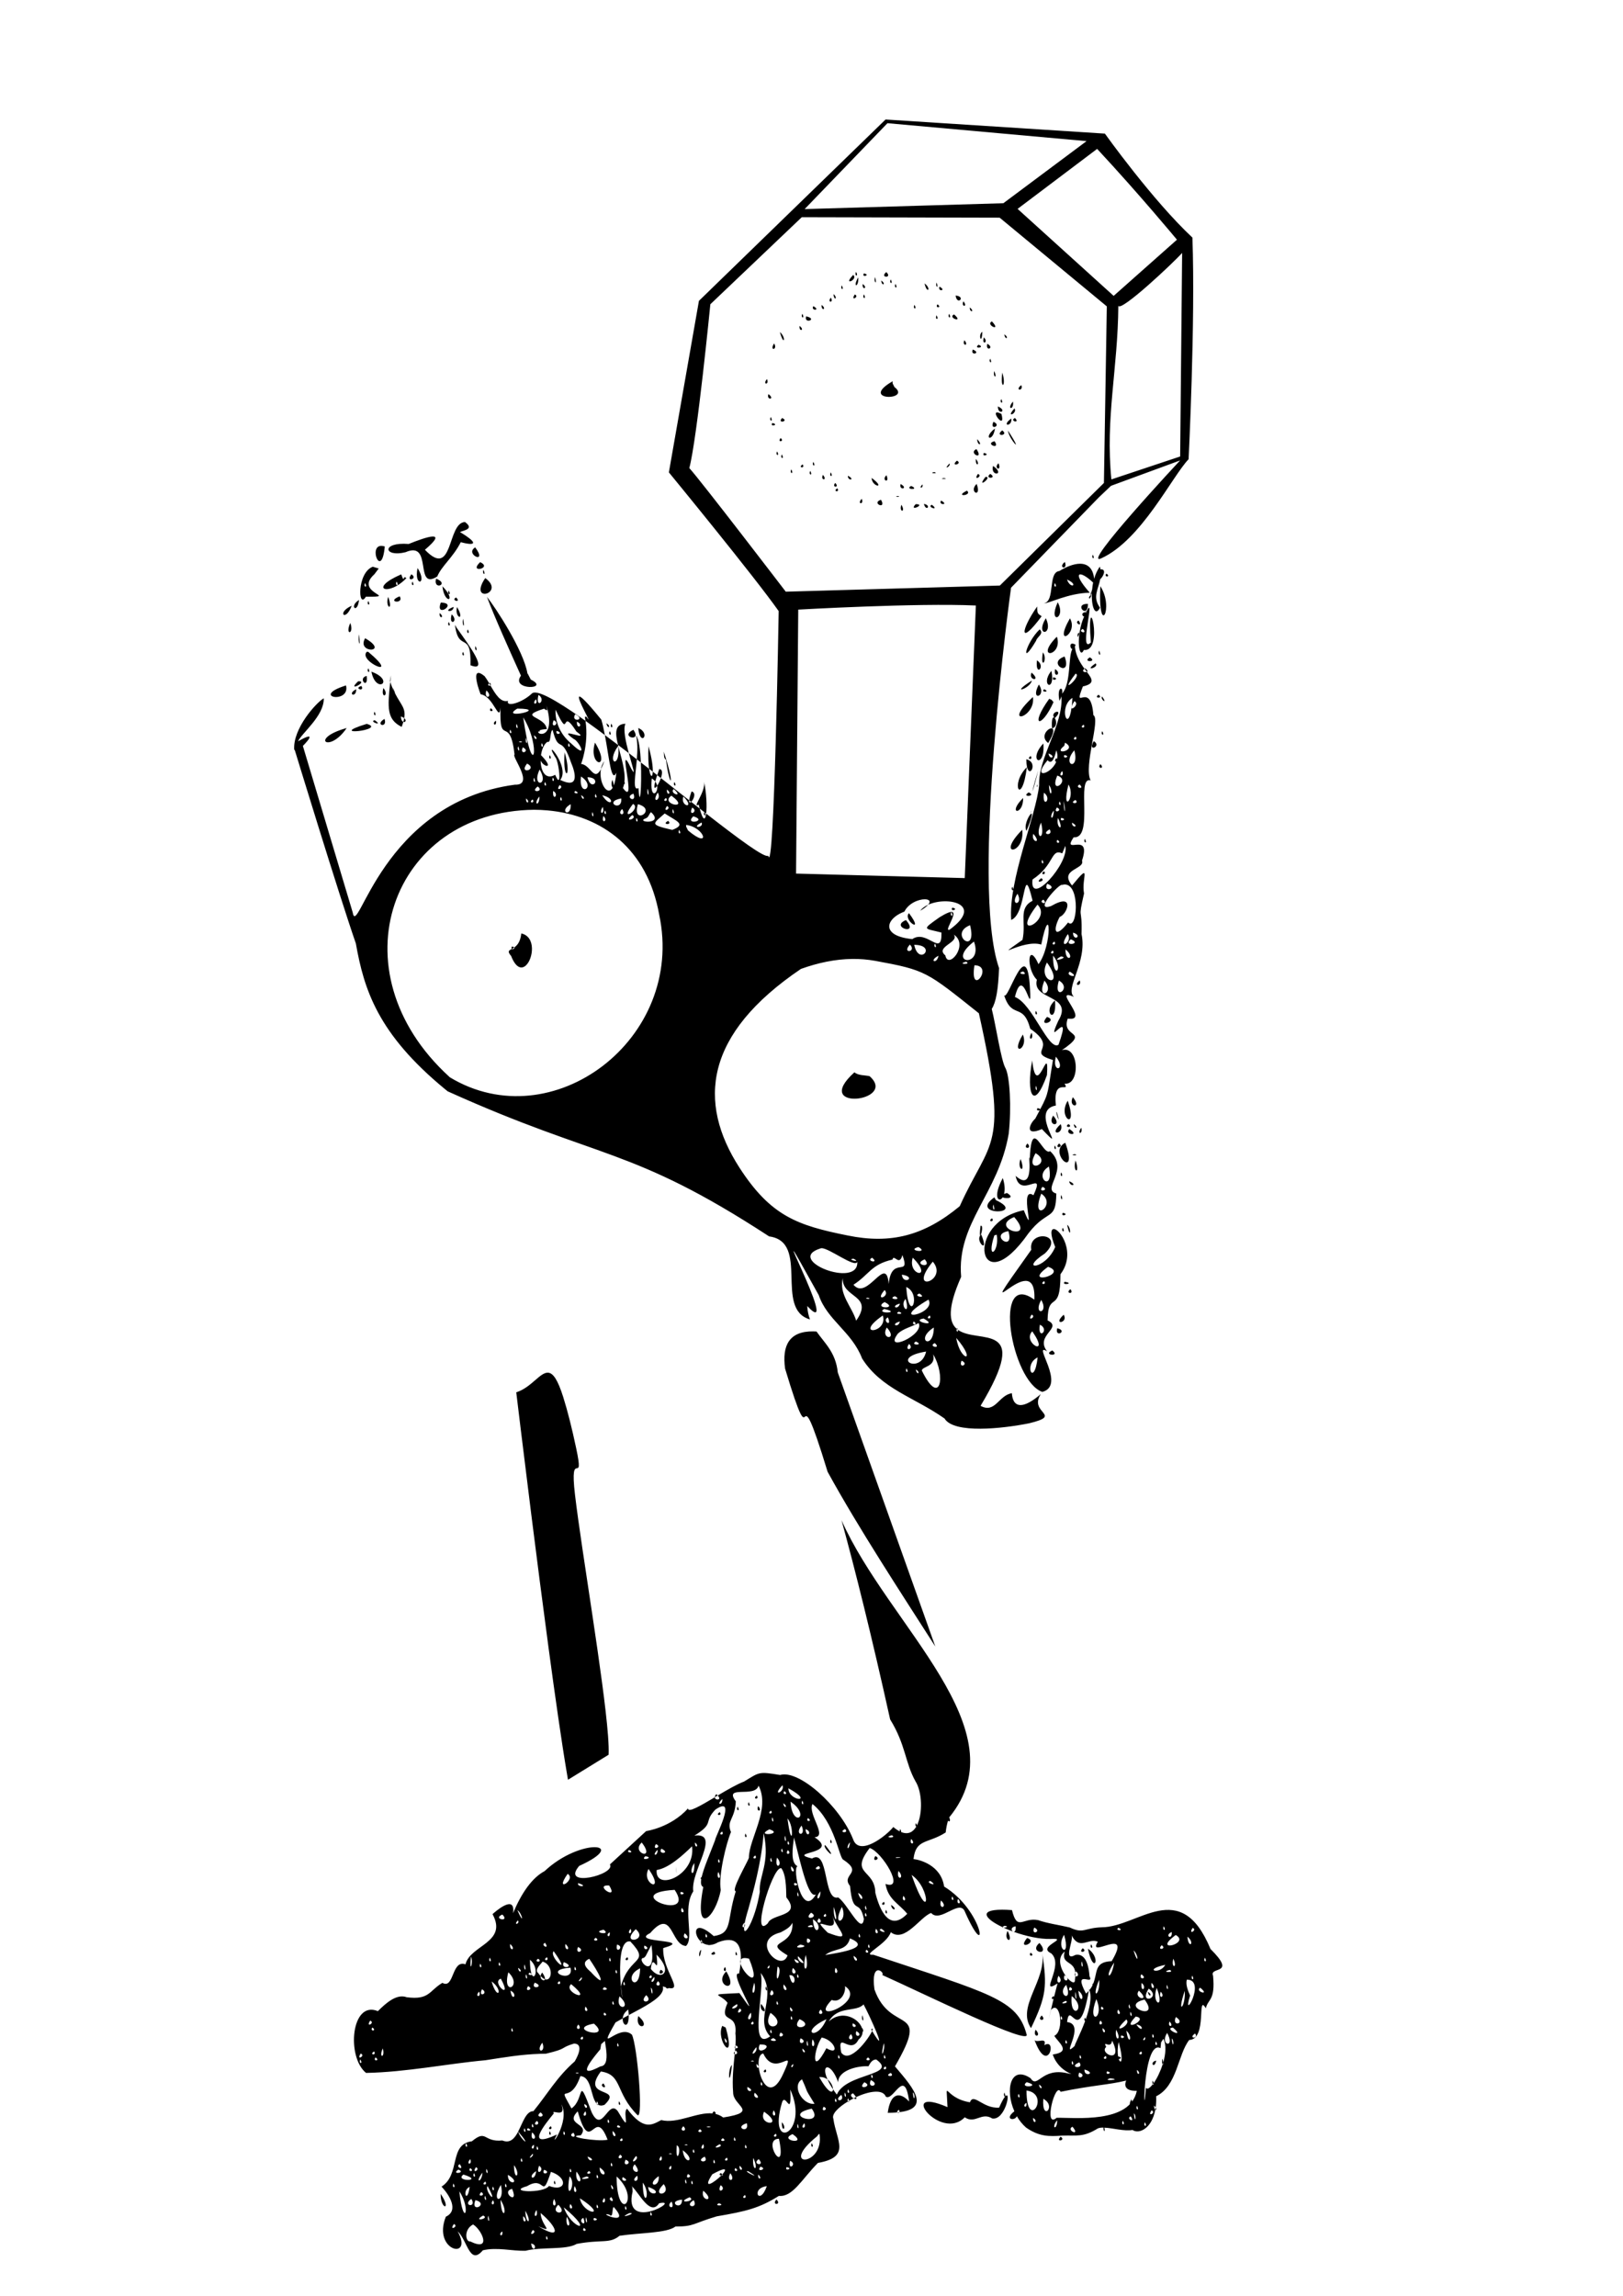 <?xml version="1.0" encoding="UTF-8" standalone="no"?>
<!-- Created with Inkscape (http://www.inkscape.org/) -->

<svg
   xmlns:dc="http://purl.org/dc/elements/1.1/"
   xmlns:cc="http://creativecommons.org/ns#"
   xmlns:rdf="http://www.w3.org/1999/02/22-rdf-syntax-ns#"
   xmlns:svg="http://www.w3.org/2000/svg"
   xmlns="http://www.w3.org/2000/svg"
   xmlns:sodipodi="http://sodipodi.sourceforge.net/DTD/sodipodi-0.dtd"
   xmlns:inkscape="http://www.inkscape.org/namespaces/inkscape"
   width="744.094"
   height="1052.362"
   id="svg2"
   version="1.1"
   inkscape:version="0.48.5 r10040"
   sodipodi:docname="leg.svg">
  <defs
     id="defs4" />
  <sodipodi:namedview
     id="base"
     pagecolor="#ffffff"
     bordercolor="#666666"
     borderopacity="1.0"
     inkscape:pageopacity="0.0"
     inkscape:pageshadow="2"
     inkscape:zoom="5.6568542"
     inkscape:cx="510.31002"
     inkscape:cy="540.733"
     inkscape:document-units="px"
     inkscape:current-layer="layer1"
     showgrid="false"
     inkscape:window-width="1839"
     inkscape:window-height="1056"
     inkscape:window-x="81"
     inkscape:window-y="24"
     inkscape:window-maximized="1" />
  <g
     inkscape:label="Layer 1"
     inkscape:groupmode="layer"
     id="layer1">
    <path
       style="fill:#000000"
       d="m 406,54.781 -85.562,83.125 -13.781,78.625 c 0,0 39.272,47.827 50.344,63.594 0,0 -2.056,123.146 -4.781,112.156 -1.712,1.042 -13.406,-7.618 -28.469,-19.344 -0.39,3.126 -1.417,3.529 -2.969,-2.312 -1.3,-1.016 -2.568,-2.013 -3.906,-3.062 -0.521,0.466 -0.986,0.404 -0.906,-0.719 -4.197,-3.293 -8.565,-6.736 -12.969,-10.188 -0.451,1.314 -1.121,2.663 -1.719,3.531 0.616,3.657 -3.5,6.706 -2.469,-3.344 0.699,0.401 1.208,0.894 1.594,1.406 0.201,-0.78 0.528,-1.784 0.906,-2.938 -0.691,-0.541 -1.339,-1.053 -2.031,-1.594 -0.095,2.894 -1.121,2.659 -1.688,-1.312 -1.259,-0.982 -2.526,-1.932 -3.781,-2.906 0.486,10.543 -0.423,22.212 -1.094,11.75 -2.822,1.523 -1.369,-5.552 -0.75,-13.188 -1.234,-0.955 -2.464,-1.904 -3.688,-2.844 1.666,6.17 3.436,11.174 1.188,7.25 -7.305,-15.492 3.147,18.477 -3.875,8.75 0.24,-0.59 0.435,-1.201 0.562,-1.844 0.265,0.116 0.478,-0.199 0.125,-1.062 0.558,-5.015 -1.542,-11.195 -2.844,-16.344 1.206,10.723 -5.976,8.087 0,-0.062 -0.038,-0.15 -0.058,-0.289 -0.094,-0.438 -2.035,-1.545 -4.067,-3.07 -6.031,-4.531 1.989,10.466 2.979,22.348 5.25,17.219 -0.24,2.666 -0.647,4.56 -1.156,5.875 -0.055,-0.588 -0.228,-1.421 -0.594,-2.562 -0.819,1.66 -0.357,3.189 0.094,3.594 -2.496,4.287 -6.478,-2.583 -5.406,-8.469 -3.202,5.943 -4.781,-2.108 -9.094,-2.406 -0.329,0.854 3.693,-8.624 2.031,-19.75 -0.621,-0.441 -1.238,-0.888 -1.844,-1.312 -11.844,-8.296 -20.725,-13.317 -22.781,-11.188 -4.417,4.178 -11.992,6.433 -10.906,3.312 -3.397,0.957 -5.783,-3.106 -8.094,-7.094 -0.453,0.413 -1.634,-0.069 -0.531,-0.938 -0.675,-1.152 -1.358,-2.277 -2.062,-3.219 -7.737,-6.423 -1.514,9.321 -1.844,8.25 5.999,0.911 8.474,13.39 9.125,6.031 -0.739,18.77 4.258,2.823 6.406,21.594 -1.55,0.77 9.403,14.15 0.188,13.812 -61.209,8.199 -72.209,71.564 -74.406,58.5 l -22.827,-76.268 c 0,0 8.181,-8.037 -2.236,-2.107 1.763,-3.821 12.06,-11.716 11.812,-19.719 -3.202,1.734 -14.36,13.886 -13.531,23.656 0.075,-10e-4 0.145,0.002 0.219,0 0,0 19.988,65.506 28.031,88.75 3.739,21.156 10.091,41.39 40.75,66.656 0.446,0.368 0.887,0.724 1.344,1.094 70.35,31.758 83.721,24.989 147.375,66.5 18.871,2.529 2.173,33.283 18.719,38.062 -0.668,-1.799 -1.119,-3.804 -1.25,-6.156 17.279,18.588 -25.624,-60.781 5.281,-4.969 3.878,11.473 15.16,16.732 19.875,29.031 8.778,13.936 23.808,17.685 37.781,27.5 4.32,7.145 26.8,4.616 38.844,2.188 15.865,-3.855 -0.499,-4.586 5.312,-13.375 -14.497,12.366 -13.026,-2.188 -13.344,-0.375 -5.969,0.903 -7.583,9.44 -14.281,5.75 23.746,-39.503 -1.109,-28.004 -10.438,-34.875 0.404,1.274 -0.908,1.068 -0.5,-0.406 -3.564,-3.094 -4.348,-9.461 2.031,-23.844 -2.158,-24.709 17.085,-37.974 21.812,-65.625 1.32,-12.028 0.504,-26.425 -1.531,-30.125 -1.939,-3.348 -4.395,-19.609 -6.25,-27.062 1.891,-2.877 2.989,-8.673 3.344,-18.719 -13.352,-38.271 5.5,-174.344 5.5,-174.344 l 40.25,-41.406 5.594,-5.312 31.656,-11.625 c 0,0 -46.201,49.462 -36.115,44.859 18.358,-8.378 32.43,-37.524 40.021,-45.422 0,0 3.156,-63.048 1.75,-101.594 C 528.358,91.811 506.562,61.25 506.562,61.25 z M 438.625,609.125 c 0.162,0.141 0.327,0.279 0.5,0.406 -0.071,-0.225 -0.174,-0.493 -0.375,-0.812 -0.063,0.145 -0.09,0.28 -0.125,0.406 z M 224.281,313.219 c 0.183,0.312 0.349,0.622 0.531,0.938 0.21,-0.191 0.274,-0.57 -0.125,-1.188 -0.154,0.092 -0.299,0.165 -0.406,0.25 z m 44.156,17.219 c 2.827,2.008 5.794,4.207 8.875,6.5 -0.478,-2.517 -0.997,-4.968 -1.625,-7.062 -13.865,-17.021 -10.598,-9.69 -7.844,-4.188 1.561,3.119 2.976,5.679 0.969,2.812 l -0.688,0.062 c 0.13,0.629 0.22,1.255 0.312,1.875 z m 7.062,22.156 c 0.48,-0.891 0.994,-2.092 1.562,-3.688 -0.827,1.086 -1.322,2.364 -1.562,3.688 z m 7.844,-11.125 c 1.638,1.244 3.268,2.467 4.938,3.75 -1.393,-5.157 -2.717,-11.116 -1.531,-13.469 -5.019,0.189 -4.726,4.333 -3.406,9.719 z m 8.625,6.594 c 0.614,0.475 1.228,0.96 1.844,1.438 -0.257,-5.578 -0.897,-10.844 -2.188,-12.344 0.76,3.096 0.655,7.073 0.344,10.906 z m 5.625,4.344 c 0.566,0.442 1.121,0.87 1.688,1.312 0.072,-2.188 -0.391,-6.141 -1.969,-11.656 -0.213,4.707 -0.038,8.107 0.281,10.344 z m 3.719,2.906 c 0.577,0.452 1.112,0.892 1.688,1.344 0.714,-2.078 0.871,-4.088 -0.75,-4.125 -0.385,1.065 -0.664,1.948 -0.938,2.781 z m -0.906,2.938 c -0.907,3.514 -0.128,3.393 0.875,1.938 -0.11,-0.653 -0.408,-1.317 -0.875,-1.938 z m 15.562,8.594 c 0.294,0.231 0.614,0.489 0.906,0.719 1.09,-0.976 2.514,-4.234 0.188,-4.781 -0.712,1.997 -1.038,3.282 -1.094,4.062 z m 4.812,3.781 c 0.715,0.559 1.423,1.109 2.125,1.656 0.021,-0.043 0.038,-0.081 0.062,-0.125 0.054,0.102 0.082,0.158 0.125,0.25 0.22,0.171 0.438,0.361 0.656,0.531 0.407,-3.264 0.14,-9.435 -0.938,-14.5 0.739,4.671 -5.85,12.28 -2.469,10.406 0.157,0.673 0.29,1.225 0.438,1.781 z m 2.312,1.781 c -0.058,-0.045 -0.129,-0.079 -0.188,-0.125 -0.771,1.619 1.227,2.327 0.188,0.125 z M 406.875,56.469 498.156,64.688 460,93.156 368.906,95.844 z M 503,68.25 c 19.467,20.921 36.594,41.625 36.594,41.625 l -29.019,25.75 -44.044,-39.875 z m -135.406,31.312 90.719,0.219 49.125,40.656 -1.328,80.948 -47.703,47.021 -98.156,2.812 c 0,0 -39.28,-51.324 -44.219,-56.656 3.574,-13.458 9.64,-75.094 9.64,-75.094 z m 174.375,16.375 -0.906,93.312 -31.531,10.504 c -2.818,-28.362 2.987,-50.687 3.188,-79.566 1.232,2.841 25.382,-19.877 29.25,-24.25 z m -149.531,8.719 c -0.935,2.095 1.452,2.233 0,0 z m 13.875,0.062 c -3.3,2.791 3.148,2.876 0,0 z m -10.25,0.625 c -1.259,2.185 3.429,0.633 0,0 z m -4.906,0.688 c -5.158,5.435 2.49,2.083 0,0 z m 10.031,1 c -0.834,2.228 1.179,4.025 0,0 z m -7.719,0.125 c -2.823,4.773 0.363,4.804 0,0 z m 14.906,0.938 c -1,1.903 1.374,2.422 0,0 z m -4.344,0.5 c 0.109,2.744 2.556,1.805 0,0 z m 25.406,0.938 c -0.878,1.636 1.081,3.35 0,0 z m -5.562,0.375 c 1.122,5.16 3.331,2.48 0,0 z m -13.344,0.219 c -0.935,1.945 1.42,2.46 0,0 z M 395.5,130.188 c -0.317,3.127 2.678,1.856 0,0 z m -9.562,0.625 c -0.986,1.804 1.336,2.594 0,0 z m 44.75,0.594 c -0.858,2.558 3.514,1.731 0,0 z m -48.562,3.406 c 0.27,3.486 2.214,1.8 0,0 z m 13.938,0.125 c -0.982,1.94 1.409,2.47 0,0 z m -4.156,0.031 c -2.351,3.422 2.415,1.063 0,0 z m 46.219,0.5 c 0.658,4.871 4.958,0.46 0,0 z m -57.219,0.969 c -1.913,2.393 1.557,2.514 0,0 z m 60.781,1.688 c -1.266,2.761 2.313,2.677 0,0 z m -11.906,1.375 c -1.344,1.997 2.422,1.582 0,0 z m -10.562,0.25 c -0.949,2.078 1.463,2.251 0,0 z m -42.531,0.031 c -0.346,2.937 2.663,2.057 0,0 z m -3.812,0.562 c -1.379,2.257 3.748,2.048 0,0 z m 71.688,0.594 c 0.109,2.744 2.556,1.805 0,0 z m -76.719,2.906 c -0.983,1.97 1.353,2.441 0,0 z m 67.312,0 c -0.983,1.97 1.353,2.441 0,0 z m 2.25,0.281 c -3.287,1.574 4.818,4.177 0,0 z m -8.062,0.406 c -0.929,2.133 1.435,2.281 0,0 z M 369.594,145 c -1.236,3.739 5.696,1.322 0,0 z m 85.156,2.312 c -3.185,1.614 4.777,5.107 0,0 z m -88.188,2.094 c -0.345,2.931 2.686,1.969 0,0 z m 83.812,2.688 c -2.157,1.276 -0.244,6.527 0,0 z m -92.812,0.094 c 1.775,6.815 3.104,2.763 0,0 z m 102.906,1.094 c 0.262,2.775 2.519,1.674 0,0 z m -9.406,1.375 c -1.202,3.908 2.443,2.279 0,0 z m -8.906,1.312 c -1.362,2.7 2.367,2.747 0,0 z m -87.281,1.469 c -2.337,3.751 1.949,2.87 0,0 z m 97.781,0.156 c -1.062,3.752 3.62,1.952 0,0 z m -4.062,0.438 c -2.642,2.153 3.634,1.271 0,0 z M 446,160.219 c -1.409,3.11 4.193,1.7 0,0 z m 7.969,4.188 c -0.986,1.804 1.336,2.594 0,0 z m 1.781,5.688 c -0.543,3.35 1.779,3.3 0,0 z m 3.781,0.688 c -1.121,8.383 2.058,6.628 0,0 z m -107.906,3 c -2.313,2.677 1.266,2.761 0,0 z m 57.688,0.938 c -16.077,9.24 8.985,8.962 0.75,2.688 -0.309,-0.883 -1.181,-1.663 -0.75,-2.688 z m 58.906,1.812 c -3.328,2.591 1.241,2.884 0,0 z m -115.906,4.125 c -1.14,2.953 3.344,2.504 0,0 z m 106.719,2.281 c -0.987,1.921 1.364,2.404 0,0 z m 5.375,1.125 c -3.19,3.82 0.652,4.082 0,0 z m -6.906,2.25 c -0.033,4.323 4.663,2.002 0,0 z m 7.594,0.906 c -4.401,4.831 1.616,2.218 0,0 z M 457,189.062 c -2.109,0.34 4.056,7.909 2.125,0.688 -1.062,-0.573 -1.734,-0.75 -2.125,-0.688 z m -103.625,2.094 c -0.983,1.97 1.353,2.441 0,0 z m 111.938,0.438 c -2.775,1.435 2.653,2.703 0,0 z m -106.75,0.031 c -2.571,2.812 3.567,1.448 0,0 z m 105.062,0.219 c -4.999,3.688 0.642,3.845 0,0 z m -8.156,1.5 c -2.066,4.309 4.193,1.791 0,0 z m -101.375,0.562 c -1.394,2.085 3.466,0.759 0,0 z m 102.062,2.5 c -5.926,4.604 -0.894,6.639 0,0 z m 3.344,0.875 c -3.886,2.968 3.375,2.558 0,0 z m 2.594,0.062 c 0.431,3.922 7.99,12.215 0,0 z m -104.188,3.469 c -1.873,2.178 2.07,1.624 0,0 z m 90.094,0.5 c 0.075,3.231 2.932,3.022 0,0 z m 7.969,0.938 c -4.882,1.158 3.026,4.259 0,0 z m -8.312,3.594 c -4.05,1.953 3.738,5.494 0,0 z M 356.25,206.938 c -0.935,2.095 1.452,2.233 0,0 z m 94.812,0.688 c -1.259,2.185 3.429,0.633 0,0 z m -92.625,0.688 c -1,1.903 1.374,2.422 0,0 z m 89,2.062 c -0.44,3.585 2.326,2.974 0,0 z m -8.719,0.781 c -3.453,3.048 3.01,1.548 0,0 z m -65.812,0.562 c -0.988,1.778 1.395,2.619 0,0 z m 84.875,0.625 c -2.61,2.422 1.741,4.027 0,0 z m -22.5,0.125 c -3.292,3.487 0.953,1.062 0,0 z m -67.312,0.406 c -2.483,1.661 1.453,1.931 0,0 z m 87.312,0.688 c -1.397,5.119 5.951,4.184 0,0 z m -92.5,1.594 c -0.983,1.97 1.353,2.441 0,0 z m 8.688,0.688 c -0.983,1.97 1.353,2.441 0,0 z m 56.844,0.531 c -3.152,0.563 2.668,0.858 0,0 z m -47.438,0.156 c -0.994,1.934 1.37,2.473 0,0 z m 73.125,0.688 c -3.088,2.424 3.574,2.277 0,0 z m -5.656,0.031 c -2.473,3.592 2.595,0.879 0,0 z m -71.062,0.438 c -1.372,2.681 2.385,2.692 0,0 z m 29.125,0.156 c -2.634,2.392 1.757,4.052 0,0 z m -17.688,0.219 c -0.112,2.59 3.739,1.945 0,0 z m 63.094,0.531 c -4.685,6.11 3.617,-0.234 0,0 z m -52.219,0.469 c 0.181,4.309 6.936,5.049 0,0 z m 33.125,0.062 c -3.181,0.532 3.181,0.532 0,0 z m -49.812,2.25 c -1.847,2.309 2.333,2.248 0,0 z m 64.844,0.438 c -3.935,3.792 2.567,6.789 0,0 z m -34.844,0.062 c -0.98,3.092 3.908,2.136 0,0 z m 10.062,0.188 c -2.134,1.787 0.34,2.088 0,0 z M 417.75,222.75 c -3.407,1.706 4.426,1.982 0,0 z m -33.844,1.094 c -2.46,1.471 1.343,2.081 0,0 z m 59.406,1.062 c -6.262,3.1 2.771,2.324 0,0 z m -31.656,2.438 c -2.647,0.464 2.174,0.605 0,0 z m -16.594,1.312 c -2.425,2.61 1.291,2.755 0,0 z m 8.844,0.438 c -4.758,1.502 2.766,4.807 0,0 z m 27.594,0.375 c -1.667,2.072 3.929,2.191 0,0 z m -7.906,1.5 c 0.908,3.78 3.683,0.718 0,0 z m -3.781,0.125 c -3.579,3.754 5.117,-0.013 0,0 z M 413.25,231.375 c -1.254,3.638 2.23,3.623 0,0 z m 13.938,0 c -2.535,1.12 3.953,2.976 0,0 z m -214,7.906 c -8.304,0.277 -5.203,26.511 -18.375,12.719 11.077,-9.391 0.569,-5.891 -7.438,-2.656 -12.737,-0.997 -11.53,6.265 -1.438,3.781 12.684,-5.571 3.839,17.919 14.531,11.125 2.008,-4.862 7.193,-8.67 10.781,-15.719 5.444,1.49 9.545,1.331 -0.375,-4.656 2.115,-0.884 6.579,-1.42 2.312,-4.594 z m -38.219,10.938 c -6.306,-0.285 -0.006,15.727 1.438,0.281 -0.538,-0.178 -1.017,-0.262 -1.438,-0.281 z m 42.906,0.688 c -5.153,3.104 6.045,8.182 0,0 z M 501,254.25 c -0.9,1.931 1.365,2.395 0,0 z m -12.812,3.344 c -3.479,2.721 1.587,3.961 0,0 z m -268.062,0.094 c -5.601,5.376 6.001,2.712 0,0 z m 275.031,0.719 c -2.938,0.002 -6.413,1.446 -9.469,3.344 -5.449,0.574 -1.73,13.859 -7.125,14.812 2.228,0.15 11.072,-4.678 21.062,-4.875 -8.643,-9.745 -4.769,-10.619 1.531,-4.656 -0.225,1.062 -0.337,2.136 -0.438,3.188 -0.153,0.316 -0.28,0.727 -0.188,1.031 0.044,-0.089 0.055,-0.139 0.094,-0.219 -0.452,6.666 1.437,12.079 3.688,7.5 -3.558,-4.827 -0.798,-8.245 0.094,-13.031 1.345,-1.075 3.149,-4.812 0.094,-4.531 -0.061,-0.409 -0.113,-0.818 -0.219,-1.25 -1.206,1.573 -2.061,3.53 -2.656,5.594 -0.517,-5.058 -3.146,-6.909 -6.469,-6.906 z m 5.375,12.844 c -0.078,-0.408 -0.333,-0.258 -0.531,1.656 -0.423,0.231 -1.085,1.08 -0.469,1.531 0.826,-1.166 0.863,-1.58 0.656,-1.594 -0.035,-0.002 -0.079,0.013 -0.125,0.031 0.462,-0.32 0.544,-1.233 0.469,-1.625 z m -329.625,-11.469 c -7.313,2.753 -6.793,19.913 -3.156,13.719 15.79,0.217 -5.858,-1.526 3.906,-10.281 l 1.969,-2.625 z m 20.531,0.594 c -1.837,8.874 4.863,7.655 0,0 z m 30.219,0.812 c -0.827,2.014 1.406,3.028 0,0 z m 285.562,1.75 c -1.323,1.952 2.382,1.521 0,0 z M 188.625,263.25 c -3.024,3.846 3.391,2.125 0,0 z m -4.688,0.031 c -15.479,6.694 -5.752,10.316 2.375,1.719 -1.968,-1.702 -0.557,3.017 -2.375,-1.719 z m 38.531,1.688 c -8.04,11.937 9.605,7.015 0,0 z M 199.938,265.25 c -1.519,5.638 6.455,2.485 0,0 z m 289.25,0.406 c 5.644,2.437 1.633,4.639 0,0 z m -307.344,0.938 c 1.43,2.45 -1,1.875 0,0 z m 7.25,0 c -1,1.903 1.374,2.422 0,0 z m -21.719,0.688 c 1.374,2.422 -1,1.903 0,0 z m 316.25,0 c 1.463,2.251 -0.949,2.078 0,0 z m 20.844,1.406 c -1.166,24.154 6.594,10.206 0,0 z m -301.625,0.062 c 0.85,8.521 6.935,7.032 0,0 z m 2.875,1.938 c -0.935,1.945 1.42,2.46 0,0 z M 183.25,273.344 c -6.697,2.644 2.265,3.782 0,0 z m -5.281,0.219 c -1.615,4.985 2.578,7.115 0,0 z m 45.281,0.031 c 3.218,8.654 10.751,25.452 15.594,36.125 -5.055,6.886 13.772,6.321 4.5,1.781 l -1.281,-2.469 -0.25,-0.344 C 240.093,298.237 227.151,278.448 223.25,273.594 z m -14.125,0.281 c -2.812,1.319 2.704,2.757 0,0 z m -44.531,1.156 c -4.813,2.904 -0.708,6.661 0,0 z M 168.812,275.5 c -0.935,2.095 1.452,2.233 0,0 z m 316.125,0.562 c -4.749,10.468 4.119,7.735 0,0 z m -282.844,0.156 c -2.841,7.552 8.3,0.137 0,0 z m 296.688,0.594 c -6.87,-0.139 0.049,7.323 0,0 z m -51.375,0.75 L 442.312,402.5 c -25.781,-0.712 -51.563,-1.347 -77.344,-2.062 l 1,-121 c 0,0 54.584,-3.129 81.438,-1.875 z M 161.25,277.656 c -7.158,3.173 -2.834,7.67 0,0 z M 475.5,278 c -7.804,11.183 -8.237,18.366 2.062,4.469 C 476.095,281.355 475.46,281.711 475.5,278 z m -267.531,0.188 c -5.584,2.124 0.013,2.938 0,0 z m 1.562,0.062 c -1.324,5.179 4.021,6.741 0,0 z m 289.75,0.344 c -0.239,0.007 -0.771,0.818 -1.562,2.469 -0.013,-0.166 -0.029,-0.333 -0.062,-0.531 0.112,-0.11 0.28,-0.422 0.156,-0.594 -0.244,0.46 -0.268,0.619 -0.219,0.625 -2.171,0.412 -1.332,1.95 -0.562,2.031 -3.907,8.744 -2.482,20.364 -0.094,15.312 9.684,1.107 0.968,-31.428 3.188,-3.406 -5.113,5.057 0.481,-15.944 -0.844,-15.906 z m -297.719,2.438 c -0.326,2.984 2.587,2.002 0,0 z m 5.531,0.562 c -1.669,5.728 3.537,3.423 0,0 z m 297.812,0.875 0.031,0.781 z m -25.438,0.906 c -5.205,8.64 3.848,8.082 0,0 z m 11.062,0.062 c -8.038,14.126 4.158,7.049 0,0 z M 212.312,283.625 c -0.732,2.813 1.077,5.39 0,0 z M 494.5,284.438 c -2.415,1.063 2.351,3.422 0,0 z m -288.781,0.656 c -0.929,2.133 1.435,2.281 0,0 z m -45.125,0.469 c -2.662,5.943 1.963,5.302 0,0 z m 48,0.875 c 1.606,13.098 7.588,2.204 7.094,18.5 8.569,3.376 -0.158,-8.508 -6.312,-17.156 z m 287.844,1.844 c 2.66,2.685 -2.813,1.36 0,0 z M 476.656,288.5 c -6.386,6.105 -9.171,17.906 -1.625,5.188 0.299,-1.688 3.836,-3.212 1.625,-5.188 z m -262.25,0.031 c -0.949,2.078 1.463,2.251 0,0 z m 280.219,1.5 c -0.3,0.037 -0.893,0.999 -0.469,2 0.762,-1.497 0.702,-2.029 0.469,-2 z m -330.031,0.75 c -0.676,3.396 0.899,7.512 0,0 z M 484.375,292 c -10.371,10.642 2.892,8.969 0.25,0.031 z m -316.969,0.562 c -4.196,7.17 11.635,6.713 0,0 z M 491.5,295.031 c -1.274,0.15 -0.762,2.341 0.125,2.5 -1.995,3.542 -0.509,15.706 -4.656,20.406 0.625,-3.697 -2.627,-3.085 -1.219,3.344 0.399,-0.765 0.67,-1.446 0.875,-2.062 0.939,13.124 -10.7,27.985 -10.219,40.688 -1.322,13.88 -14.132,43.348 -12.812,61.781 7.384,-2.804 5.112,-28.242 9.812,-8.812 -6.759,3.542 -2.812,9.606 -4.625,17.938 -15.094,10.714 -0.031,-0.515 8.594,2.156 4.317,-21.312 5.189,0.326 -1.25,9 -4.923,-10.867 -5.846,2.055 -0.75,7.125 -2.525,9.603 17.197,6.65 9.781,18.906 -6.515,14.33 6.987,-8.236 0.125,10.906 -4.596,2.946 -11.93,-18.866 -19.969,-21.906 3.9,-15.995 7.81,11.134 6.906,-3.719 -1.345,-26.081 -10.066,5.981 -11.875,2.906 3.681,11.388 8.648,2.985 12,15.375 13.504,9.272 -2.379,10.436 10.406,14.344 -2.536,14.883 -1.644,14.663 -5.844,22.562 -0.093,-0.189 -0.446,-0.383 -1.25,-0.531 -0.737,1.278 0.544,1.253 1.062,0.906 -0.605,1.131 -1.263,2.417 -2.094,3.938 -2.535,2.196 -5.108,8.282 3.062,4.781 12.941,13.575 -6.642,-8.583 6.406,-10.812 -1.486,-13.342 6.708,-5.503 3.969,-10.031 7.369,0.967 6.701,-17.868 -1.25,-15.312 13.598,-9.321 -0.571,-5.415 2.719,-14.5 10.79,1.542 -7.789,-14.552 2.875,-9.938 -4.492,-3.742 6.231,-15.824 3.438,-28.812 0.407,-13.29 -1.842,-5.504 1.156,-18.594 -1.361,-7.028 3.822,-14.984 -5.5,-3.656 -6.2,-7.567 6.056,-7.346 4.562,-11.406 4.628,-13.857 -9.561,-2.073 -3.844,-10.688 9.484,0.793 0.968,-28.178 7.781,-26.094 -3.297,-6.569 4.642,-28.145 1.281,-29.906 -1.23,-16.531 -9.683,-0.793 -4.812,-13.156 5.674,-1.312 4.331,-3.323 1.812,-6.688 -0.755,0.407 -2.708,-0.102 -1.094,-1.438 -1.868,-2.558 -3.915,-5.816 -4.375,-9.969 -0.034,0.005 -0.061,0.024 -0.094,0.031 0.138,-0.286 0.28,-0.617 0.406,-1.062 -0.556,-0.322 -0.999,-0.468 -1.344,-0.5 -0.101,-0.009 -0.196,-0.01 -0.281,0 z m 5.688,11.5 c 0.385,0.527 0.741,0.966 1.094,1.438 0.438,-0.236 0.468,-0.77 -0.844,-1.625 -0.098,0.07 -0.17,0.122 -0.25,0.188 z m -279.156,-10.375 c -0.827,2.014 1.406,3.028 0,0 z m 285.875,2.062 c -0.818,1.99 1.394,3.051 0,0 z M 168.188,298.75 c -4.413,4.2 16.399,13.317 0.625,0.031 z m 44.062,0.062 c -0.987,1.921 1.364,2.404 0,0 z m 265.875,0.219 c -1.406,8.745 2.534,3.413 0,0 z m 9.969,1.906 c -8.69,2.943 3.702,10.272 0,0 z m 11.562,0.375 c -3.86,2.319 3.86,2.319 0,0 z m -24.25,1.375 c -0.88,8.109 4.357,2.713 0,0 z m 26.875,1.406 c -5.976,4.065 1.984,1.756 0,0 z m -333.469,2.25 c -0.929,2.133 1.435,2.281 0,0 z m 314.906,0.375 c -0.889,4.599 3.508,2.126 0,0 z m -1.688,0.781 c -5.5,6.835 2.049,10.151 0,0 z m -311.75,0.375 c 2.089,10.666 11.189,4.127 0,0 z m 302.656,0.438 c -1.74,3.77 4.822,4.148 0,0 z m 20.219,0.469 c 3.187,1.027 -8.775,11.256 0,0 z M 179.25,309.625 l -0.281,1.281 -0.219,1.281 c 0.055,0.165 0.101,0.308 0.156,0.469 0.106,-0.991 0.229,-1.945 0.344,-3.031 z m -0.344,3.031 c -1.261,11.834 -1.597,17.159 5.25,20.531 0.319,-0.842 0.549,-1.587 0.75,-2.281 -0.513,-0.215 -1.039,-0.933 -1.125,-2.5 0.703,0.229 1.184,0.508 1.531,0.781 0.818,-4.588 -1.428,-6.007 -4.125,-11.219 -0.354,-1.186 -0.759,-2.356 -1.062,-2.938 0.226,0.806 0.351,1.277 0.531,1.906 -0.581,-1.213 -1.174,-2.616 -1.75,-4.281 z m 6.406,16.531 c -0.095,0.53 -0.224,1.092 -0.406,1.719 0.864,0.362 1.683,-0.712 0.406,-1.719 z M 168.125,309.844 c -4.41,0.963 0.83,6.69 0,0 z m 314.781,0.625 c -1.259,2.185 3.429,0.633 0,0 z m -9.844,1.5 c -10.722,6.809 -0.701,3.742 0,0 z m -308.844,0.312 c -5.879,5.5 5.172,-0.178 0,0 z m 312.062,1.5 c -4.331,8.046 3.922,5.659 0,0 z M 158.625,314.188 c -16.763,5.284 2.176,8.688 0,0 z m 7.094,0.25 c -3.851,1.059 1.626,2.962 0,0 z M 175.75,315.375 c -1.357,5.418 3.007,3.472 0,0 z m -12.438,0.562 c -4.546,2.295 0.125,4.179 0,0 z m 315.438,0 c -2.048,1.476 3.146,1.488 0,0 z M 223,316.469 c 3.541,3.34 -1.491,4.459 0,0 z m 280.625,2 c -2.572,1.752 2.572,1.752 0,0 z M 246.875,318.5 c 3.969,2.599 -1.682,6.995 0,0 z m 258.406,0.75 c -1.094,1.285 2.914,4.028 0,0 z m -31.719,0.25 c -14.786,13.811 1.41,9.646 0,0 z m 18.094,0.406 c -0.068,1.482 -0.158,2.711 -0.281,3.812 0.18,-0.527 0.519,-1.27 1.188,-2.312 2.363,1.132 -0.96,4.129 -1.312,3.125 -1.594,11.88 -6.095,-0.552 0.406,-4.625 z m -0.406,4.625 c 0.036,-0.268 0.092,-0.52 0.125,-0.812 -0.136,0.397 -0.182,0.65 -0.125,0.812 z m -10.219,-4.219 c -9.236,12.85 -3.574,13.9 1.969,1.531 l -0.875,-1.031 z m -235.312,0.219 c 1.274,2.708 -2.39,2.638 0,0 z M 250.5,323.375 c 4.623,15.755 -4.944,13.576 -3.594,11.812 0.234,0.338 0.656,0.236 0.531,-0.406 0.594,-0.294 1.614,-0.512 3.25,-0.562 -0.755,-6.171 -13.773,-5.382 -1.25,-9.375 2.026,1.61 1.337,0.197 1.062,-1.469 z m -25.531,1.25 c -1.344,1.997 2.422,1.582 0,0 z m 12.188,0.188 c 15.333,0.067 -8.649,5.28 0,0 z m 17.562,0.5 c 7.055,15.128 1.907,-2.089 9.531,10 0.015,0.01 0.017,0.021 0.031,0.031 3.364,2.426 1.583,2.02 -0.531,1.469 -2.547,-0.664 -5.569,-1.549 -0.719,1.938 2.084,0.543 7.183,9.94 -0.844,2.344 -0.13,-0.123 -0.238,-0.211 -0.375,-0.344 -4.961,-4.051 -7.418,-10.067 -7.094,-15.438 z m -83,0.906 c -0.986,1.804 1.336,2.594 0,0 z m 312.938,0.031 c -0.957,-0.005 -2.633,1.266 -1.188,2.812 -0.668,-0.674 -1.506,0.128 -1.156,4.844 2.478,-0.635 2.073,-3.693 1.281,-4.719 2.125,-2.119 1.829,-2.934 1.062,-2.938 z m -220.938,1.125 c 5.435,2.744 -2.42,4.007 0,0 z m -23.844,1.469 c 8.557,13.749 4.316,30.584 0,0 z m -63.594,0.687 c -4.86,2.86 1.603,4.489 0,0 z m -4.5,0.594 c -2.984,0.595 4.437,3.06 0,0 z m 82.094,0 c 3.482,1.674 -1.983,4.416 0,0 z m -26.469,0.25 c -2.393,1.371 0.4,3.169 0,0 z m 37.094,0.406 c 0.563,0.259 0.918,0.542 1.156,0.812 0.772,0.875 0.107,1.663 -0.5,1.375 -0.394,-0.187 -0.755,-0.834 -0.656,-2.188 z m 13.531,0.781 c 0.503,2.911 2.505,1.497 0,0 z m 2.25,0.156 c -0.983,1.97 1.353,2.441 0,0 z M 168.125,331.812 c -19.579,6.019 9.763,2.705 0,0 z m 68.719,0 c 1.406,3.028 -0.827,2.014 0,0 z m 259.969,0.375 c 1.33,1.98 -2.459,1.488 0,0 z m -337.875,1.531 c -17.35,4.804 -8.116,11.957 0,0 z m 133.688,0 c 0.763,8.981 6.038,2.543 0,0 z m 189.344,0.156 c -1.779,0.051 -5.166,3.879 -1.406,6.719 3.086,-5.019 2.624,-6.754 1.406,-6.719 z m -248.031,0.594 c 1.452,2.233 -0.935,2.095 0,0 z m 56.438,0.062 c -6.79,3.214 4.317,6.012 0,0 z m -37.031,0.031 c 2.615,10.114 3.68,3.52 7.062,11.312 0.411,0.947 0.857,2.072 1.344,3.5 2.44,5.764 3.506,12.203 -4.906,8.125 1.047,-1.293 1.25,-2.98 1,-4.719 -0.914,-6.353 -8.007,-13.509 -3.281,-5.688 1.019,0.839 2.146,7.469 1.844,9.688 -0.051,0.371 -0.144,0.644 -0.281,0.719 -0.294,0.16 -0.8,-0.463 -1.594,-2.344 -4.497,2.572 -6.611,-1.766 -6.656,-6.531 1.331,3.131 6.669,4.149 0.156,-2.469 0.368,-2.635 1.371,-5.064 2.938,-6.125 1.847,0.806 0.994,-4.752 2.375,-5.469 z m 1.812,0.469 c 3.674,0.942 -0.688,2.579 0,0 z m 24.375,0.125 c -0.949,2.078 1.463,2.251 0,0 z m 225.812,0 c -1,1.875 1.43,2.449 0,0 z m -260.531,1.875 c 2.556,1.805 0.109,2.744 0,0 z m 248.375,0.625 c 1.343,2.081 -2.46,1.471 0,0 z M 241.25,338.219 c 1.179,4.025 -0.834,2.227 0,0 z m 260.219,1.5 c -3.176,5.436 3.896,2.333 0,0 z M 238.625,339.781 c 2.481,0.728 -2.476,0.555 0,0 z m 34.156,0.625 c -3.354,11.061 7.909,12.873 0,0 z m 215.5,0.031 c 6.322,3.51 -6.374,6.195 -0.344,1.406 z M 248.438,340.625 c 1.353,2.441 -0.983,1.97 0,0 z m 12.281,0 c 1.435,2.281 -0.929,2.133 0,0 z m 217.625,0.156 c -7.635,8.265 1,12.046 0,0 z m -240.75,1.313 c 1.317,3.197 -0.878,1.824 0,0 z m 2.062,0.5 c 3.896,1.67 -1.684,4.005 0,0 z m 244.594,1.312 c 0.614,1.421 0.661,2.794 0.375,4.062 -0.1,-0.14 -0.218,-0.273 -0.375,-0.438 -0.882,0.994 -0.479,1.575 0,1.688 -2.411,5.744 -11.437,8.253 -3.969,-0.75 2.323,2.751 3.657,-2.918 3.969,-4.562 z m 8.281,0.031 c 2.621,9.566 -6.127,7.105 0,0 z M 304.312,344.531 c 0.225,1.297 -0.207,2.86 1.031,3.75 1.591,12.979 4.571,13.451 -1.031,-3.75 z m -45.438,0.344 c -0.18,2.239 -0.199,4.027 -0.125,5.469 0.328,6.429 2.522,5.117 0.906,-2.406 -0.201,-0.936 -0.451,-1.937 -0.781,-3.062 z m 221.844,0.5 c 3.901,1.402 0.44,3.372 0,0 z m -228.688,0.75 c -0.935,2.095 1.452,2.233 0,0 z m 235.938,0 c 3.407,0.492 -1.001,2.288 0,0 z m -15.406,0.438 c -2.46,1.471 1.343,2.081 0,0 z m -2.031,1.469 c 0.114,11.566 6.417,1.496 0,0 z M 241.656,350 c 5.318,2.835 -4.267,5.284 0,0 z M 504.5,350.281 c -1.866,2.166 2.356,2.352 0,0 z m -33.719,1.375 c -8.029,7.974 -2.266,18.436 0,0 z m -223.375,1.094 c 4.718,7.722 -4.03,8.384 0,0 z m 228.625,0.344 c -2.85,8.611 -4.083,15.992 0,0 z m 10.938,0.344 c 1.284,2.829 -2.369,2.593 0,0 z m -2.25,2.062 c 6.731,2.189 -3.963,9.643 0,0 z M 266.375,355.938 c 7.435,4.89 -1.324,10.135 0,0 z m 2.938,0.344 c 7.128,0.109 1.815,7.316 0,0 z m -15.812,0.125 c 1.302,2.035 -0.921,2.15 0,0 z m -8.688,0.094 c 1.394,3.051 -0.818,1.99 0,0 z m 5.062,1.969 c 1.43,2.45 -1,1.875 0,0 z m 59.344,0 c -1,1.875 1.43,2.45 0,0 z m 180.656,1.125 c 3.573,6.363 -3.572,13.833 0,0 z m 5.125,0 c 2.66,2.685 -2.813,1.36 0,0 z m -19.312,0.062 c -0.587,0.202 -0.086,2.352 0,0 z m 5.219,0.188 c 2.337,3.052 0.352,6.884 0,0 z M 256.562,359.875 c 2.53,1.018 -2.335,3.53 0,0 z m -10.031,0.625 c 3.454,2.571 -4.096,3.134 0,0 z M 297,361.531 c 1.134,4.733 -0.831,2.294 0,0 z m 11.875,0.156 c 4.933,4.267 -2.304,2.096 0,0 z m -3.125,0.25 c 2.594,1.789 -0.202,3.182 0,0 z m -52.156,0.625 c 0.213,0.106 0.377,0.222 0.531,0.344 1.791,1.418 -0.115,3.674 -0.5,1.375 -0.07,-0.418 -0.095,-0.965 -0.031,-1.719 z m 10.219,0 c 3.096,1.555 -1.944,1.369 0,0 z m 207.812,0.656 c -3.88,2.429 3.972,1.809 0,0 z m -170.062,0.062 c 2.072,3.568 -3.321,5.43 0,0 z m 177.031,0.094 c 4.057,2.803 -0.951,7.797 0,0 z m -188.156,0.438 c 1.694,4.809 -4.579,1.425 0,0 z m -17.406,0.125 c 1.409,2.471 -0.982,1.94 0,0 z m -6.594,0.531 c 2.505,1.497 0.503,2.911 0,0 z m 9.656,0.062 c 6.681,1.414 4.061,6.475 0,0 z m 31.719,0.188 c 9.353,6.889 -5.735,3.966 0,0 z m -60.5,0.375 c 0.024,4.926 -3.133,3.717 0,0 z m 66,0 c 5.879,5.935 -1.723,4.746 0,0 z m -56.188,0.219 c 1.37,2.299 -0.99,2.111 0,0 z m 48.25,0.469 c 1.344,1.997 -2.422,1.582 0,0 z m 163.688,0 c -7.684,7.668 0.246,8.088 0,0 z M 241.188,366 c 2.287,1.852 -0.184,2.956 0,0 z m 43.625,0 c 0.596,6.527 -8.432,1.452 0,0 z m -40.594,0.469 c 1.344,1.997 -2.422,1.582 0,0 z m 248.844,0.219 c 2.292,2.092 -3.527,1.77 0,0 z m -5.438,0.469 c 1.171,4.466 0.381,7.824 0,0 z m -1.812,0.219 c 1.364,2.404 -0.987,1.921 0,0 z M 290.219,368.5 c 4.159,2.173 -7.229,9.324 0,0 z m -28.562,0.125 c 0.348,6.527 -5.92,3.321 0,0 z m 30.812,0 c 9.363,2.539 -3.032,10.212 0,0 z m 13.312,0.844 c 2.476,1.081 -2.341,3.399 0,0 z M 276.312,369.875 c 1.254,3.638 -2.23,3.623 0,0 z m 208.219,0.281 c 3.254,1.313 -2.082,3.179 0,0 z m -167.188,0.031 c 3.244,1.704 -2.137,4.565 0,0 z m -32.125,0.656 c 2.307,3.489 -2.869,2.867 0,0 z m 23.344,0.031 c 1.225,3.342 -0.922,1.741 0,0 z m -63.719,0.312 c 2.07,0.007 4.103,0.102 6.125,0.281 25,2.212 45.893,17.616 51.25,47.812 12.129,57.031 -49.087,102.967 -96.031,74.5 -0.077,-0.07 -0.142,-0.149 -0.219,-0.219 -53.249,-48.622 -26.454,-121.662 38.875,-122.375 z M 277.375,371.5 c 1.43,2.45 -1,1.875 0,0 z m 205.812,0.031 c -0.435,5.809 -2.524,2.782 0,0 z m -10.375,0.062 c -0.041,-0.024 -0.353,0.885 -0.344,1.344 0.287,-0.974 0.368,-1.33 0.344,-1.344 z M 271.656,372.25 c 1.23,3.266 -0.925,1.739 0,0 z m 26.812,0.031 c 6.45,5.863 -7.566,4.707 -2.438,2.844 1.365,-0.429 1.467,-2.005 2.438,-2.844 z m 6.281,0.594 c 5.451,3.559 10.169,4.97 3.469,7.531 -10.858,-2.484 -8.793,-2.738 -3.469,-7.531 z m 168.125,0.062 c -0.115,6.9e-4 -0.287,0.143 -0.469,0.344 -1.098,1.21 -3.057,5.566 -1.781,7.562 2.457,-5.905 2.735,-7.909 2.25,-7.906 z m -182.969,0.656 c 2.83,1.712 -4.63,3.706 0,0 z m -13.25,0.469 c 2.495,2.356 -1.294,3.833 0,0 z m 41.188,0.125 c 7.081,2.107 -4.411,4.276 0,0 z m -26,0.719 c 1.42,2.46 -0.935,1.945 0,0 z m 194.688,0 c 3.454,0.602 -1.165,2.266 0,0 z m -1.469,0.031 c 3.281,6.905 -1.211,4.481 0,0 z m -178.719,1.344 c -3.527,1.77 2.292,2.092 0,0 z m 15.312,0.75 c 1.221,2.614 -5.392,2.73 0,0 z m 155.625,0.031 c 2.315,8.936 -3.368,7.542 0,0 z m 14.188,0.062 c 3.708,1.855 -0.053,2.72 0,0 z m -176.906,1 c 8.677,1.104 11.552,11.584 0.875,2.531 l -0.844,-1.719 z m 166.656,2.031 c 2.087,3.216 -4.63,2.594 0,0 z m -12.562,0.188 c -12.578,12.802 1.443,11.373 0,0 z m -157.281,0.062 c 1.452,2.233 -0.935,2.095 0,0 z m 162.375,1.812 c 4.244,4.917 -1.304,3.912 0,0 z M 497.375,384.5 c -0.935,1.945 1.42,2.46 0,0 z m -12.594,0.469 c 2.422,1.582 -1.344,1.997 0,0 z m 3.625,2.781 c 2.036,7.834 -16.566,28.468 -15.031,15.406 10.285,-6.809 8.25,-14.308 13.625,-12 l 0.719,-1.719 z m -10.562,6.375 c 1.43,2.45 -1,1.875 0,0 z m 0.875,5.25 c -2.501,1.551 1.351,2.024 0,0 z m -1.375,3.188 c -3.623,2.828 2.693,1.235 0,0 z m 2.75,2.531 c 5.516,2.054 -2.227,4.353 0,0 z m 8.344,0.344 c 6.991,0.544 5.386,21.523 1.25,17.406 -6.367,8.135 -7.017,3.25 -3.844,-2.562 3.402,-1.066 7.304,-11.45 -3.938,-4.969 -8.52,3.028 3.997,-10.658 5.031,-9.688 0.544,-0.159 1.034,-0.224 1.5,-0.188 z m -24.344,1.031 c -1,1.875 1.43,2.449 0,0 z m 2.375,3.188 c 2.97,5.302 -3.857,6.028 0,0 z m -42.406,2.562 c 1.891,0.027 2.863,0.882 1.469,2.5 8.946,-4.065 25.791,-0.297 9.906,11.375 -4.02,1.772 8.821,-13.942 -4.656,-5.656 -8.525,6.045 -7.135,4.942 0.844,7.031 0.277,11.729 -6.542,-1.667 -13.375,3 -4.26,-0.421 -7.072,-1.392 -8.719,-2.625 -4.059,-3.039 -1.006,-7.712 5.094,-9.969 0.935,-1.891 2.516,-3.287 4.219,-4.219 1.825,-0.999 3.78,-1.458 5.219,-1.438 z m 1.469,2.5 c -1.534,0.697 -2.822,1.624 -3.688,2.781 1.871,-1.083 3.031,-2.019 3.688,-2.781 z m 52.812,-2.344 c 2.653,2.703 -2.775,1.435 0,0 z m -2.688,2.281 c 7.255,7.179 -13.529,17.479 0,0 z m -39.062,1.406 c -1.259,2.185 3.429,0.633 0,0 z m -0.438,2.031 c 1.409,2.471 -0.982,1.94 0,0 z m -19.438,0.469 c -2.985,3.263 7.541,10.052 0,0 z m -1.375,3.188 c -7.746,3.186 6.486,7.466 0,0 z m 29.406,2.344 c 3.591,14.506 -10.231,3.992 0,0 z M 491.938,427.5 c 4.764,1.391 0.049,4.404 0,0 z M 239,427.875 c -0.403,3.82 -1.865,5.472 -3.219,6.406 0.403,0.453 -0.646,1.012 -1.094,0.688 -1.415,0.746 -2.219,1.028 -0.344,3.25 2.205,5.623 4.813,6.102 6.75,4.344 3.415,-3.1 4.722,-13.207 -2.094,-14.688 z m -4.312,7.094 c 0.346,-0.182 0.699,-0.415 1.094,-0.688 -0.148,-0.166 -0.478,-0.323 -1.125,-0.406 -0.252,0.617 -0.172,0.946 0.031,1.094 z m 254.875,-6.812 c 2.533,4.161 -5.154,7.738 0,0 z m -52.281,0.25 c 7.157,4.681 -2.633,16.29 -3.875,9.531 -4.903,-4.009 6.629,-5.886 3.875,-9.531 z m 53.625,2.156 c 5.64,2.102 -3.881,3.5 0,0 z m -44.375,1.031 c 4.471,12.278 -13.324,10.304 0,0 z m 36.875,0 c 1.344,1.997 -2.422,1.582 0,0 z M 428.625,432.5 c 1.42,2.46 -0.935,1.945 0,0 z m -11.469,0.469 c 3.432,3.437 -4.024,4.463 0,0 z m 1.969,0.125 c 10.773,0.051 2.212,10.171 0,0 z m 69.375,2.094 c 4.949,4.038 -0.197,6.284 0,0 z m -5.812,0.531 c 1.344,1.997 -2.422,1.582 0,0 z m 0.125,2.312 c 5.221,6.405 -0.208,11.601 0,0 z m -52.531,0.062 c -0.762,4.152 -4.704,2.374 0,0 z m 56.094,0.344 c 4.692,0.331 -5.744,3.236 0,0 z m -95.625,1.125 c 3.529,-0.04 7.034,0.248 10.531,0.875 23.333,4.274 23.484,4.921 47.5,24.031 13.995,62.726 5.387,57.064 -8.781,88.438 -16.304,13.502 -31.588,17.489 -51.438,13.406 -22.947,-4.598 -35.144,-8.85 -49.5,-31 -19.444,-30.142 -16.073,-61.292 28.156,-91.188 7.916,-2.839 15.767,-4.475 23.531,-4.562 z m 52.156,1.281 c 2.908,1.38 -4.768,1.256 0,0 z M 480,441.188 c 8.87,12.411 -4.888,9.095 0,0 z m -33.25,1.281 c 9.332,0.129 -2.357,15.267 0,0 z m 22.344,2.844 c 3.005,2.192 -4.057,0.958 0,0 z m 21.344,0.062 c 5.537,3.224 -2.525,2.092 0,0 z m 4.562,4.031 c -3.407,2.695 1.268,2.814 0,0 z m -9.531,0.062 c 6.384,3.599 -2.945,9.913 0,0 z m -6.625,0.031 c 5.159,5.91 -3.988,9.386 0,0 z m 4.844,9.094 c -6.167,5.345 0.998,11.683 0,0 z m -8.75,4.781 c -0.949,2.078 1.463,2.251 0,0 z m 5.094,2.75 c -4.666,5.304 5.488,1.808 0,0 z m -7.062,7.281 c -2.23,3.623 1.254,3.638 0,0 z m -4.031,0.812 c -6.209,10.278 2.868,7.027 0,0 z m 15.156,10.156 c 5.147,6.278 -2.133,7.819 0,0 z m -10.875,1.719 c -2.929,15.673 0.803,23.556 6.781,6.688 1.061,-16.458 -4.67,12.552 -6.781,-6.688 z m -81.5,5.438 c -20.133,18.187 20.182,13.435 6.969,1.781 -2.225,-0.544 -5.059,-0.217 -6.969,-1.781 z m 83.312,6.188 c 1.077,3.424 -0.875,1.639 0,0 z m 16.844,5.219 c -2.46,4.735 4.472,5.342 0,0 z m -2.344,1.625 c -4.961,7.807 4.972,14.368 0,0 z M 484.5,509.75 c -0.913,-0.31 2.304,7.624 0,0 z m -1.656,1.625 c -3.18,5.097 4.834,5.422 0,0 z m 7.031,3.875 c -2.572,1.752 2.572,1.752 0,0 z m -3.562,0.031 c -6.135,5.397 1.911,4.911 0,0 z m 5.938,0.031 c 0.503,2.911 2.505,1.497 0,0 z m 3.469,1.625 c -2.319,3.324 0.947,2.98 0,0 z m -5.469,0.594 c -2.534,2.756 5.384,3.347 0,0 z m -16,4.312 c -1.059,0.109 -1.864,2.394 -2.125,9.344 -1.256,-4.552 2.943,16.152 -6.5,7.812 2.17,11.124 13.997,-3.768 8.188,8.875 -7.086,-4.802 1.541,21.537 -4.438,6.875 -27.706,5.684 -20.757,43.221 2.125,10.594 8.8,-11.432 12.636,-5.315 12.781,-18.25 -7.124,-2.006 6.359,-10.839 -2.844,-19.438 -2.176,1.697 -5.165,-6.021 -7.188,-5.812 z m 14.156,1.969 c -8.485,4.182 6.452,17.965 0,0 z m -17.344,0.344 c -2.621,2.679 2.621,2.679 0,0 z m 14.469,0 c -2.573,2.612 2.652,1.784 0,0 z m -1.906,0.906 c -0.935,1.945 1.42,2.46 0,0 z m -8.844,3.531 c 8.217,4.817 -5.749,10.034 0,0 z m 17.938,0.438 c -3.152,0.563 2.668,0.858 0,0 z m -24.812,2.25 c -1.928,4.777 2.718,7.209 0,0 z m 25.219,0.656 c -1.543,5.328 2.243,6.841 0,0 z m -12.219,2.781 c 2.527,12.703 -7.719,4.596 0,0 z m 5.625,2.688 c -0.983,1.97 1.353,2.441 0,0 z M 459.75,540 c -4.815,8.947 -1.766,11.486 -0.062,8.844 1.554,0.751 6.043,0.445 1.969,-2 -0.551,0.169 -0.993,0.312 -1.344,0.469 0.44,-1.666 0.458,-4.12 -0.562,-7.312 z m 30.406,1.469 c 0.584,2.989 4.146,1.66 0,0 z m -12.188,2.562 c 3.588,1.507 -2.584,2.849 0,0 z m -0.594,3.125 c 7.692,5.082 -5.403,14.336 0,0 z m 9.219,0.625 c -0.931,1.665 1.237,3.33 0,0 z m -30.719,1.062 c -12.13,8.601 15.364,8.102 0.719,1.281 z m -0.406,3.281 c 1.182,4.015 -0.836,2.238 0,0 z m 31.781,3.812 c -1.259,2.185 3.429,0.633 0,0 z m -22.281,1.938 c 10.509,11.938 -12.242,5.026 0,0 z m -10.156,0.562 c -2.483,1.661 1.453,1.931 0,0 z m 34.438,3 c 1.574,7.343 2.062,1.248 0,0 z m -39.5,0.406 c -0.056,0.003 -0.12,0.006 -0.188,0.031 -0.419,3.265 -0.361,4.412 -0.156,4.469 -2.237,2.862 4.359,8.901 0.469,-0.438 -0.109,0.081 -0.194,0.161 -0.281,0.25 0.483,-0.834 1.189,-4.358 0.156,-4.312 z m 37.5,0.938 c -0.982,1.94 1.409,2.47 0,0 z m -4.156,0.594 c -1.328,0.043 -1.697,2.408 0.688,8.25 -4.489,10.509 -17.118,11.086 -4.688,2.906 9.496,-9.145 -7.867,-11.026 -6.281,-1.656 -31.104,43.744 2.669,-3.638 1.406,22.875 -19.298,-14.054 -10.65,37.364 3.656,42.281 11.242,-3.017 -5.026,-23.11 2.188,-18.594 -5.795,-7.418 7.491,-10.702 0.219,-14.188 0.206,-14.152 5.926,-2.166 5.906,-21.156 7.338,-9.714 -0.172,-20.813 -3.094,-20.719 z m -20.781,0.969 c 3.02,10.121 -9.247,1.576 0,0 z m -5.344,1.625 c 1.367,8.24 -5.018,12.365 -1.094,0.312 z m -35.875,5.656 c 5.288,3.112 -6.124,1.555 0,0 z m -44.406,0.531 c 3.498,-0.038 15.346,9.205 16.344,6.25 0.772,12.525 -33.559,-0.92 -16.938,-6.125 0.153,-0.091 0.361,-0.122 0.594,-0.125 z m 37.031,3.125 c 3.965,10.716 -5.036,-0.127 -6.281,13.312 -1.094,-14.168 -9.758,7.988 -16.156,0.312 7.357,-4.747 7.968,-9.245 17.875,-11.531 0.651,-2.842 3.19,3.391 4.562,-2.094 z m 4.75,1.219 c 9.936,10.097 -2.608,8.523 0,0 z m -18.625,0.031 c 3.601,2.856 -3.242,1.541 0,0 z m -8.531,0.438 c 4.118,2.128 -3.678,0.244 0,0 z m 32.656,0.281 c 3.904,4.592 -6.064,2.351 0,0 z m 3.688,1.062 c 7.513,8.811 -12.363,15.128 0,0 z m 52.844,2.375 c 10.02,3.343 -12.6,9.075 0,0 z m -67.031,3.594 c 7.172,1.079 0.543,5.03 0,0 z m -27.062,1.562 c -0.62,9.273 14.554,7.563 6.125,19.531 -1.908,-6.367 -8.095,-12.168 -6.125,-19.531 z m 92.312,1.406 c 1.365,2.007 -2.528,1.5 0,0 z m 9.375,0.312 c -1.69,1.895 5.006,0.721 0,0 z m -72.625,2.375 c 7.383,3.149 1.32,18.136 0,0 z m 75.281,1 c -2.745,2.038 2.014,2.541 0,0 z m -85.188,0.406 c 2.878,2.987 -5.019,5.735 0,0 z m 15.938,1.594 c 4.128,2.518 -3.614,1.283 0,0 z m -11.219,1.219 c 4.053,2.091 -4.012,1.44 0,0 z m -12.438,0.688 c 2.762,0.888 -2.723,0.516 0,0 z m 17.375,0.594 c 2.471,8.786 -3.233,2.937 0,0 z m 10.469,0.281 c 3.901,6.713 -19.671,11.506 0,0 z m 51.688,0.125 c 3.75,6.47 -4.081,7.395 0,0 z m -71.812,1 c 6.74,3.356 -5.646,3.127 0,0 z m 7.031,0.719 c -0.931,3.334 -4.632,1.095 0,0 z M 405.375,600 c 8.583,1.892 -4.254,2.403 0,0 z m 6.75,1.281 c 3.612,1.292 -3.036,1.329 0,0 z m 60.844,1.312 c 2.511,1.036 -2.447,3.527 0,0 z m 14.688,0.062 c -5.496,5.077 2.408,3.769 0,0 z M 404.75,603 c 2.582,8.202 -14.016,9.686 0,0 z m 21.5,0 c 1.351,2.024 -2.501,1.551 0,0 z m -19.156,0.875 c 2.121,5.013 -3.081,1.375 0,0 z m 16.344,0.5 c 7.7,4.285 -6.624,1.153 0,0 z m -4.531,1.375 c 2.501,1.551 -1.351,2.024 0,0 z m -6.312,0.031 c -0.931,3.334 -4.632,1.095 0,0 z m 8.562,0.688 c 2.883,5.416 -16.565,14.067 -9.438,4.75 2.722,-2.363 6.373,-3.092 9.438,-4.75 z m 55.594,0.75 c 4.834,2.262 -1.281,7.657 0,0 z M 406.562,608.5 c 5.47,6.019 -3.197,5.699 0,0 z m 21.562,0 c -0.034,10.713 -9.082,5.856 0,0 z m 56.562,0.344 c -1.21,4.641 5.172,1.186 0,0 z M 473.25,610.25 c 8.696,12.491 -4.904,5.219 0,0 z m -100.469,0.031 c -10.861,-0.113 -14.327,6.372 -12.844,17.062 14.496,48.128 3.456,-5.19 19.5,47.312 14.221,25.901 33.521,55.301 49.375,80.094 l -44.719,-125.656 c -0.919,-9.106 -5.968,-13.371 -9.75,-18.75 -0.54,-0.034 -1.055,-0.057 -1.562,-0.062 z m 65.625,3 c 9.898,11.567 1.826,10.996 0,0 z m -18.5,1.656 c 4.206,1.852 -3.132,1.831 0,0 z m 8.656,0.719 c 3.359,2.949 -3.419,1.569 0,0 z m -11.781,0.375 c 2.688,2.596 -2.624,3.702 0,0 z m 65.656,3 c -4.828,2.166 4.018,3.001 0,0 z m -57.844,0.5 c -2.565,11.043 -17.329,2.76 0,0 z m 3.219,1.25 c 5.951,9.842 3.297,24.685 -5.188,7.469 0.122,-2.029 6.666,-1.652 5.188,-7.469 z m 47.906,1.438 c -1.541,14.057 -6.735,3.253 0,0 z m -34.875,1.5 c 3.89,1.654 -1.691,4.041 0,0 z m -25.25,3.5 c 1.42,2.46 -0.935,1.945 0,0 z m 4.281,0.531 c 2.505,1.497 0.503,2.911 0,0 z m -168.562,1.469 c -3.698,-0.29 -7.692,6.812 -14.625,9 0,0 2.955,24.627 6.875,55.875 2.406,19.176 5.19,40.866 7.938,61.281 3.033,22.532 6.014,43.408 8.406,57.5 0.167,0.984 0.339,2.022 0.5,2.938 l 18.625,-11.469 c 0.107,-2.132 -0.003,-5.151 -0.281,-8.844 -1.929,-25.622 -12.03,-84.093 -15.125,-110.281 -2.677,-22.657 4.502,-2.676 0.531,-21.406 -1.909,-9.004 -3.911,-17.022 -5.938,-23.438 -2.571,-8.141 -4.687,-10.983 -6.906,-11.156 z m 134.5,67.625 c 6.233,22.688 13.736,52.672 22.281,91.281 7.235,11.759 6.817,19.873 11.656,28.438 3.05,4.823 3.38,14.829 0.625,20.188 -0.039,-0.266 -0.155,-0.605 -0.438,-1.094 -0.448,0.933 -0.129,1.521 0.156,1.625 -1.501,2.553 -3.794,3.801 -6.938,2.5 0.039,-0.261 -0.067,-0.706 -0.438,-1.375 -0.216,0.432 -0.248,0.79 -0.219,1.062 -0.91,-0.463 -1.894,-1.095 -2.938,-2 -3.34,4.18 -15.718,13.768 -18.469,5.531 -6.105,-15.339 -24.879,-31.944 -33.438,-29.375 -9.794,-1.587 -9.293,-1.434 -16.5,3 -3.2,1.181 -7.723,3.817 -12.094,6.406 2.124,2.259 -1.266,2.342 -1.344,0.812 -6.55,3.888 -12.401,7.317 -12.25,5.094 -8.066,8.896 -19.219,10.406 -19.219,10.406 L 279.625,854.625 c 2.814,4.679 -22.792,10.964 -14.094,0.688 23.521,-10.683 0.507,-13.041 -15.844,2.375 -5.667,3.017 -10.502,9.815 -14.469,19.281 1.257,-9.085 -8.37,-0.507 -9.406,0.438 7.08,13.042 -10.246,14.178 -12.406,23 -6.46,-2.254 -5.113,11.575 -10.594,8.5 -6.148,3.684 -5.938,7.94 -16.344,6.594 -4.659,-1.725 -9.567,2.727 -13.219,6.375 -12.258,-5.11 -14.506,20.928 -5.438,28.312 18.515,-0.347 37.39,-4.241 54.75,-5.812 9.227,-1.42 16.102,-2.624 24.969,-2.938 0.914,-0.032 1.819,-0.05 2.781,-0.062 10.348,-2.457 6.062,-2.574 12.812,-4.625 3.844,-0.039 2.731,4.155 0.375,8.156 -8.233,7.22 -12.37,14.787 -18.938,22.812 -3.355,-0.083 -4.861,5.262 -7,9.344 6.784,7.965 1.223,3.878 0,0.062 -1.648,3.128 -3.697,5.485 -7.25,4.031 -8.921,0.85 -7.045,-5.327 -13.969,0.375 -10.622,1.293 -5.094,15.171 -13.906,20.781 3.626,3.864 8.045,10.951 1.969,13.781 -6.35,15.84 12.931,20.262 5.406,6.687 4.515,4.214 5.506,15.881 11.562,8.719 6.417,-1.535 13.494,0.391 19.562,0.219 7.285,-1.921 18.567,-0.225 23.469,-3.156 11.504,-2.161 15.091,0.065 19.625,-3.719 9.541,-1.446 21.625,-1.159 25.656,-4.25 8.696,0.021 7.748,-1.364 18.906,-4.656 13.437,-2.317 19.362,-3.667 28.5,-9.375 6.341,0.592 10.382,-7.498 17.906,-15.125 15.347,-2.709 8.442,-10.184 7.062,-20.281 -0.874,-2.08 2.346,-5.255 6.688,-7.875 -0.181,-0.238 -0.27,-0.71 0.062,-1.438 0.32,0.492 0.444,0.859 0.469,1.125 0.678,-0.393 1.379,-0.768 2.094,-1.125 -1.004,-0.554 -1.973,-1.715 -0.281,-2.312 0.738,0.779 1.155,1.34 1.375,1.75 5.866,-2.701 12.259,-3.824 13.656,-0.219 3.571,2.359 8.613,-13.903 10.688,2.25 -4.019,-4.455 -8.549,-4.321 -9.812,5.156 22.162,-0.025 11.795,-11.227 3.312,-21.281 16.71,-28.815 -1.921,-14.226 -9.406,-35.281 -1.838,-13.443 5.017,-7.723 3.594,-6.594 18.726,8.39 68.892,33.127 66.125,27.094 -4.225,-15.899 -16.705,-18.563 -70.188,-36.375 -5.844,0.299 6.123,-4.734 7.969,-10.344 6.374,5.033 13.597,-7.205 18.5,-8.812 4.239,4.816 13.261,-6.927 15.562,-0.375 10.969,24.676 8.897,-0.384 -9.625,-11.75 -1.401,-9.796 -11.191,-12.3 -14.031,-12.594 1.081,-9.438 6.573,-6.912 14.75,-12.188 0.239,-2.128 0.627,-3.915 1.094,-5.5 0.21,0.784 1.481,0.627 0.531,-1.406 32.962,-40.17 -27.77,-87.613 -49.375,-136.219 z m 6.656,264.438 c -0.373,0.172 -0.726,0.379 -1.094,0.562 0.829,0.457 1.658,0.49 1.094,-0.562 z m -3.188,1.688 c -0.179,0.104 -0.356,0.207 -0.531,0.312 0.223,0.294 0.58,0.212 0.531,-0.312 z M 237.562,977.125 c 0.009,-0.016 -0.009,-0.046 0,-0.062 -0.03,-0.035 -0.032,-0.059 -0.062,-0.094 0.015,0.053 0.045,0.103 0.062,0.156 z m 91.5,-154.094 c -0.177,-0.188 -0.397,-0.407 -0.656,-0.625 -0.521,0.564 -0.696,1.028 -0.688,1.406 0.45,-0.267 0.888,-0.511 1.344,-0.781 z m 29.656,-4.719 c 1.408,3.002 -5.269,5.786 0,0 z m -10.938,0.188 c 5.565,10.824 -4.422,24.225 -4.438,33.125 -0.721,2.12 -8.473,15.362 -6,15.25 -4.346,13.899 -1.286,19.297 -10.125,20.594 -9.094,-8.128 -9.706,-0.977 -5.938,2.469 0.018,-0.225 0.095,-0.48 0.25,-0.781 0.374,0.659 0.477,1.089 0.438,1.344 0.719,0.499 1.564,0.833 2.5,0.969 0.021,0.003 0.041,0.029 0.062,0.031 0.397,0.15 1.173,0.081 1.781,-0.062 0.903,-0.154 1.856,-0.494 2.875,-1.125 8.485,-3.211 10.741,1.293 10.469,7.969 0.453,-0.742 1.587,-1.028 3.781,-0.438 6.097,15 -2.778,6.923 -3.906,2.25 -0.146,1.477 -0.38,3.019 -0.688,4.594 -5.448,-1.452 12.602,26.806 0.156,8.906 -15.443,0.788 -8.763,0.094 -5.438,4.469 -4.383,10.212 4.611,3.719 3.594,14.062 0.239,1.559 0.167,3.523 0,5.75 0.1,-0.089 0.228,-0.181 0.375,-0.281 1.608,1.095 0.216,1.492 -0.438,1.219 -0.043,0.498 -0.074,0.978 -0.125,1.5 0.11,-0.118 0.22,-0.24 0.375,-0.375 1.364,1.243 0.175,1.857 -0.5,1.688 -0.529,5.187 -1.239,11.318 -0.719,17.562 -0.028,6.189 12.219,8.826 -4.562,11.438 -1.12,-0.859 -2.342,-1.376 -3.625,-1.656 0.318,-0.187 0.358,-0.582 -0.531,-1.188 -0.617,0.42 -0.777,0.75 -0.719,0.969 -7.152,-0.709 -16.148,4.916 -23.531,3.062 -4.228,2.173 -7.987,5 -15.656,-5.188 -2.457,1.575 2.491,12.636 -4.25,1.125 -4.45,-5.895 -7.055,10.705 -11.969,0.531 -6.862,-18.352 -3.043,-6.009 -9.281,-1.812 -7.023,-12.739 -0.858,-0.534 4.094,-14.812 5.268,0.292 4.643,9.628 7.469,12.594 -0.041,-0.275 -0.022,-0.627 0.188,-1.062 0.506,0.876 0.539,1.371 0.406,1.562 0.747,0.455 1.705,0.556 2.969,0.094 8.998,-8.61 -11.098,-2.648 -1.656,-15.312 10.012,1.456 6.431,9.601 16.781,19.969 2.877,2.32 -0.157,-32.472 -2.562,-36.875 -6.235,-5.438 -16.605,10.402 -7.5,-5.562 1.066,-0.631 2.184,-1.256 3.312,-1.875 0.022,-0.266 0.051,-0.535 0.125,-0.812 0.292,-1.102 1.023,-2.267 2.438,-3.219 0.086,0.771 0.16,1.436 0.188,2.062 0.007,0.165 -0.003,0.313 0,0.469 1.857,-0.993 3.716,-1.965 5.469,-2.938 0.02,-0.011 0.043,-0.02 0.062,-0.031 6.197,-3.442 11.078,-6.783 10.094,-10.188 0.547,0.184 0.989,0.313 1.438,0.438 0.113,0.569 0.898,0.658 1.281,0.312 0.006,-0.005 0.026,0.005 0.031,0 6.869,1.246 -2.975,-8.154 -2.562,-18.312 15.098,-4.303 -15.766,-2.133 -5.969,-6.875 10.405,-12.042 9.277,5.459 16.406,5.906 4.003,-3.681 -1.858,-17.195 3.344,-25.031 -1.401,-9.203 13.044,-27.136 0.531,-25.562 9.471,-5.843 3.92,-6.049 9.625,-11.938 10.394,-7.065 -0.309,12.798 -0.156,14.062 -2.542,6.582 -5.199,12.743 -6.125,16.781 -0.665,0.551 -0.56,0.919 -0.219,1.062 -0.308,1.905 -0.069,3.195 0.938,3.594 -4.512,23.253 5.675,14.186 8,1.406 -1.15,-6.669 2.497,-21.363 4.688,-26.594 -2.221,-5.363 1.836,-5.699 2.219,-14.062 -5.747,-7.768 8.857,-1.366 10.438,-7.219 z M 288.25,923.688 c -0.924,0.494 -1.838,0.999 -2.75,1.5 -0.262,3.183 2.895,5.149 2.75,-1.5 z M 274.156,964.75 c -0.225,-0.137 -0.403,-0.3 -0.594,-0.5 0.077,0.516 0.437,0.725 0.594,0.5 z m 62.688,-23.125 c 0.044,-0.433 0.084,-0.894 0.125,-1.312 -0.753,0.805 -0.549,1.206 -0.125,1.312 z m 0.25,-2.812 c 0.027,-0.311 0.04,-0.637 0.062,-0.938 -0.553,0.493 -0.395,0.798 -0.062,0.938 z m 2.438,-38.719 c 0.061,-0.619 0.101,-1.224 0.125,-1.812 -0.282,0.463 -0.3,1.088 -0.125,1.812 z M 321.969,890.5 c -0.246,-0.171 -0.47,-0.364 -0.688,-0.562 -0.065,0.817 0.606,1.092 0.688,0.562 z m 39.469,-70.781 c 12.543,6.808 0.102,6.133 0,0 z m -1.875,1.312 c 2.501,1.551 -1.351,2.024 0,0 z M 347,823.094 c -2.501,1.551 1.351,2.024 0,0 z m -15.844,1.531 c 0.333,2.999 -3.165,2.964 0,0 z m 36.688,0.75 c 1.336,2.595 -0.986,1.804 0,0 z m -5.406,0.469 c 9.782,6.801 0.667,12.358 0,0 z m -19.219,0.219 c -0.935,1.945 1.42,2.46 0,0 z m 15.875,0.531 c 2.444,1.464 0.5,2.931 0,0 z M 372.5,826.938 c 10.197,8.155 12.256,24.817 14.094,25.5 9.556,6.228 -1.249,6.684 3.125,12.062 1.329,14.3 4.207,5.182 6.344,15.094 -0.92,7.78 -7.602,-7.175 -11.812,-9.844 -6.973,1.901 -4.064,-22.531 -11.969,-17.844 -12.525,-3.097 13.264,-1.849 1.156,-9.75 6.142,-0.303 -3.249,-10.707 -0.938,-15.219 z m -24.906,0.969 c -1.284,2.829 2.369,2.593 0,0 z m -9.438,0.219 c -0.929,2.133 1.435,2.281 0,0 z M 353.5,829.969 c 1.323,1.952 -2.382,1.521 0,0 z m -23.5,0.688 c -2.528,1.5 1.365,2.007 0,0 z M 354.156,833 c 1.225,3.342 -0.922,1.741 0,0 z m 16.281,0.375 c 2.483,1.661 -1.453,1.931 0,0 z m -9.406,0.188 c 3.383,3.67 2.048,15.843 0,0 z m 6.469,3.25 c 2.464,5.477 -3.79,4.591 0,0 z m 19.906,1.594 c 2.292,2.092 -3.527,1.77 0,0 z m -18.094,0.062 c 3.587,1.163 0.351,4.62 0,0 z m -16.562,0.062 c 6.997,2.262 -7.181,3.514 0,0 z m -21.688,1.031 c 1.344,1.997 -2.422,1.582 0,0 z m 19.062,0.75 c 3.075,13.944 -2.33,19.459 -1.781,26.906 -2.169,13.281 -7.691,21.933 -7.188,16.094 -0.557,0.362 -1.381,-0.302 0.094,-1.938 0.055,0.119 0.087,0.236 0.125,0.344 0.289,-1.587 0.805,-3.692 1.688,-6.531 2.104,-7.569 5.922,-20.756 7.062,-34.875 z m -8.75,41.406 c -0.111,0.612 -0.181,1.152 -0.219,1.594 0.313,-0.204 0.521,-0.724 0.219,-1.594 z m 0.406,-41.25 c -0.929,2.133 1.435,2.281 0,0 z M 408.875,841.25 c 2.773,1.447 -4.616,1.207 0,0 z m -48.938,0.219 c 1.179,4.025 -0.834,2.227 0,0 z m 4.094,0.812 c 3.518,14.012 6.748,28.215 10.062,26.062 -6.544,11.457 -10.939,-12.618 -8.438,-12.875 -3.382,-1.62 -2.221,-8.678 -1.625,-13.188 z m 53.75,0.688 c 2.409,2.669 -1.282,2.769 0,0 z m -36.906,0.25 c -0.987,1.921 1.364,2.404 0,0 z m -19.562,0.688 c 1.463,2.251 -0.949,2.078 0,0 z M 389.781,844.5 c -0.97,5.069 -2.133,1.76 0,0 z m -95.562,0.062 c 6.673,8.706 -5.229,4.801 0,0 z m 24.406,0.031 c 2.3,1.774 -0.183,2.99 0,0 z m -17.906,0.719 c 3.24,1.258 -2.081,3.24 0,0 z m 77.594,0.406 c -1.778,1.058 6.971,8.719 0,0 z m -61.031,0.594 c 1.778,13.477 -17.1,20.922 -16.219,10.875 5.67,-0.869 12.189,-6.966 16.219,-10.875 z m 81.438,0.781 c 5.696,1.74 16.585,19.777 7.25,16.469 1.157,7.104 6.152,9.014 9.969,13.688 -9.187,9.531 -13.374,-4.763 -14.625,-9.594 -0.153,-11.022 -12.094,-8.2 -2.594,-20.562 z m -40.281,0.219 c 1.336,2.595 -0.986,1.804 0,0 z m -55.188,0.094 c 4.646,2.244 -2.043,2.838 0,0 z m -1.75,0.531 c 0.093,3.27 -3.043,2.75 0,0 z M 288.406,848 c 3.109,1.483 -1.944,1.446 0,0 z m 72.812,0.062 c 2.227,2.036 -1.84,2.537 0,0 z m -14.938,2.469 c 1.351,2.024 -2.501,1.551 0,0 z m 55.031,0.25 c -2.118,3.281 3.199,1.362 0,0 z m -105.469,0.094 c 4.715,0.609 -2.764,2.526 0,0 z m 115.188,0.438 c 5.02,-0.054 -2.141,0.769 0,0 z m -54.812,0.188 c 3.313,3.474 -1.331,6.293 0,0 z m -2.844,0.031 c 1.406,3.028 -0.827,2.014 0,0 z m -23.906,0.594 c 1.435,2.281 -0.929,2.133 0,0 z m -11.156,1.844 c 0.348,7.419 -3.085,4.711 0,0 z m 57.031,1.375 c 2.455,2.084 -4.015,1.919 0,0 z m -12.656,0.094 c 3.06,2.744 -0.427,3.621 0,0 z m -52.781,0.281 c -0.054,1.061 0.65,5.782 0,0 z m 47.969,0.625 c 0.133,-0.014 0.254,0.007 0.375,0.062 2.647,3.647 2.054,12.497 2.281,13.344 7.283,9.011 -6.896,7.316 -8.469,11.812 -7.995,8.11 1.69,-24.774 5.812,-25.219 z m -60.531,0.344 c 8.091,11.702 -3.746,6.786 0,0 z m 114.562,0.906 c 3.298,3.531 -1.188,4.765 0,0 z m -82.625,0.469 c 2.23,3.623 -1.254,3.638 0,0 z m -69.031,0.875 c 4.208,2.522 -6.561,9.336 0,0 z m 157.688,0.5 c 9.114,6.226 8.473,24.275 0,0 z m 8.594,2.75 c 4.436,3.059 -2.984,0.596 0,0 z m -62.312,0.906 c 3.356,0.553 -0.998,2.311 0,0 z m -99.156,0.094 c 5.419,1.687 -0.793,2.03 0,0 z m 13.562,1.062 c 0.198,-0.001 0.422,0.014 0.656,0.031 4.377,6.978 -6.036,0.387 -1.188,0 0.162,-0.013 0.333,-0.03 0.531,-0.031 z m 30.688,2.031 c 10.122,15.054 -26.275,1.532 0,0 z m 66.812,0.688 c 0.11,4.845 -3.142,3.743 0,0 z m -64.031,0.25 c 3.466,0.499 -0.99,2.284 0,0 z m 53.594,0.094 c 1.228,3.197 -0.771,1.826 0,0 z m 27.719,0.344 c 3.479,1.808 1.501,5.227 0,0 z m 20.781,1.375 c 2.313,2.677 -1.266,2.761 0,0 z m 22.406,0.25 c 1.43,2.45 -1,1.875 0,0 z m 2.656,1.125 c 2.313,2.677 -1.266,2.761 0,0 z m -7.844,0.75 c 3.569,3.237 -1.394,4.551 0,0 z M 405.25,871.781 c -2.422,1.582 1.344,1.997 0,0 z m 3.281,1.375 c 0.309,3.105 3.606,2.38 0,0 z m -11.719,0.312 c 1.317,3.197 -0.878,1.824 0,0 z m -14.531,0.625 c 2.717,8.791 -0.448,6.213 0,0 z m 3.688,0 c 3.181,6.946 -5.021,9.817 0,0 z m -73.375,0.438 c 2.369,2.593 -1.284,2.829 0,0 z m 146.75,0.844 c -11.023,0.05 -7.575,4.277 0.219,7.969 0.107,-0.138 0.396,-0.326 1,-0.594 2.242,0.333 0.569,0.847 -0.438,0.875 1.352,0.619 2.805,1.222 4.344,1.781 -0.799,-0.378 -1.308,-1.974 1.156,-2.438 0.221,1.963 -0.35,2.583 -0.906,2.531 5.536,1.986 11.932,3.423 16.938,3.281 9.271,-0.506 -6.597,3.474 0.281,6.594 6.278,5.57 -6.032,19.683 2.906,13.781 -0.493,1.871 -1.065,4.077 -1.594,6.219 -0.048,-0.123 -0.088,-0.257 -0.188,-0.406 -1.6,0.992 -0.606,1.543 -0.031,1.281 -0.476,1.938 -0.844,3.564 -1.219,5.125 4.261,-5.05 6.329,9.567 1.562,11.812 1.744,3.016 8.186,7.329 -0.719,8.562 2.928,8.773 12.435,9.664 6.781,8.625 -11.968,-2.906 -13.726,7.332 -16.938,2.25 -9.219,-6.183 -11.813,5.338 -7.438,15.156 -4.965,3.804 0.247,4.577 1.125,2.25 1.126,1.945 2.556,3.748 4.281,5.25 6.085,4.173 10.487,4.061 16.531,3.656 6.894,-0.233 9.609,0.847 16.344,-3.312 0.715,-0.284 1.607,-0.387 2.594,-0.375 -0.207,1.658 0.954,2.572 0.375,0.031 3.81,0.147 9.058,1.74 12.906,1.062 2.918,1.996 8.836,-0.495 10.438,-9.281 -0.247,-0.208 -0.53,-0.789 -0.625,-1.938 0.393,0.319 0.646,0.624 0.812,0.906 0.208,-1.534 0.298,-3.233 0.219,-5.125 9.71,-4.814 9.868,-19.054 15.156,-25.812 8.509,-0.341 3.342,-21.685 7.625,-14.531 0.987,-4.418 4.39,-3.354 3.312,-14.906 -1.88,-4.509 11.233,0.006 -1.188,-12.281 -13.73,-33.289 -33.113,-9.957 -49.906,-9.938 -8.154,0.323 -8.267,3.106 -14.594,0.094 -4.674,-1.134 -10.098,-1.821 -14.531,-3.375 -7.004,-1.436 -9.508,5.42 -11.969,-4.594 -1.766,-0.123 -3.297,-0.194 -4.625,-0.188 z m 70.5,90.656 c -0.048,0.355 -0.126,0.695 -0.188,1.031 0.37,0.311 0.657,-0.235 0.188,-1.031 z M 481.812,921.375 c -0.021,0.024 -0.042,0.037 -0.062,0.062 -1.493,6.545 -1.011,4.408 0.062,-0.062 z m -22.25,-38.031 c -0.16,0.205 0.123,0.289 0.531,0.281 -0.186,-0.085 -0.35,-0.195 -0.531,-0.281 z m -53.375,-7.906 c -0.943,2.108 1.46,2.302 0,0 z m -169,0.156 c 2.131,1.112 3.522,7.902 0,0 z M 371.844,876.75 c 4.29,2.263 -4.043,3.915 0,0 z m 24.938,0.062 c 1.452,2.233 -0.935,2.095 0,0 z m -18.312,0.438 c 1.344,1.997 -2.422,1.582 0,0 z m -148.156,0.344 c 3.771,3.744 -4.85,2.016 0,0 z m 151.25,0.594 c 3.036,7.246 9.648,12.231 -2.062,7.719 -10.181,-10.029 6.535,2.946 2.062,-7.719 z m -6.031,1.125 c 2.621,2.679 -2.621,2.679 0,0 z m -2.844,0.469 c 5.601,3.171 0.539,9.371 0,0 z m -135.25,0.5 c 1.178,1.613 -2.462,2.529 0,0 z m 125.875,1.094 c 0.643,11.581 -14.185,7.745 -2.25,14.938 -2.781,8.386 -17.746,-6.898 -3.188,-10.531 2.156,-1.162 4.288,-2.16 5.438,-4.406 z m 8.656,1.031 c 3.019,1.415 -4.798,1.186 0,0 z m 161.594,0.562 c 1.42,2.46 -0.935,1.945 0,0 z m -59.406,0.594 c 3.789,1.719 -1.666,3.964 0,0 z m 38.594,0.094 c 3.191,1.46 -1.958,1.471 0,0 z m 34.031,0.062 c 2.462,0.935 -2.347,3.59 0,0 z M 289.125,884.125 c 1.266,2.761 -2.313,2.677 0,0 z m 112.5,0 c 2.313,2.677 -1.266,2.761 0,0 z m 2.469,0 c 4.436,3.059 -2.984,0.596 0,0 z m -112.625,0.188 c 6.246,5.309 -7.671,7.495 0,0 z m -14.719,0.25 c 3.993,2.858 -6.234,1.157 0,0 z m 185.188,0.5 c -2.145,4.668 3.224,6.38 0,0 z m 75.25,0.531 c 0.438,4.08 -3.665,1.624 0,0 z M 279.531,885.75 c 0.399,3.169 -2.393,1.371 0,0 z m 34.406,0.438 c 3.832,3.156 -1.963,3.032 0,0 z m 9.75,0.219 c 1.435,2.281 -0.929,2.133 0,0 z m 70.219,0 c 1.353,2.441 -0.983,1.97 0,0 z m 93.938,0.469 c 3.35,11.363 -4.211,6.74 0,0 z m 51.188,0.094 c 7.076,3.97 -11.453,8.459 0,0 z m -47.75,0.156 c 3.707,7.111 7.528,1.099 12.031,2.906 -5.209,8.54 16.38,-7.865 6.344,8.938 -8.278,0.326 -6.273,5.25 -8.531,10.469 -0.046,-0.112 -0.066,-0.186 -0.125,-0.312 -0.152,0.371 -0.17,0.684 -0.156,0.969 4.8e-4,0.01 -6.4e-4,0.021 0,0.031 -0.361,0.714 -0.826,1.418 -1.406,2.125 1.274,3.289 0.075,8.506 -1.656,13.375 -0.071,-0.226 -0.195,-0.487 -0.406,-0.812 -0.435,0.975 -0.157,1.508 0.125,1.594 -2.204,5.97 -5.04,11.215 -4.781,11.406 -6.978,6.545 5.511,-10.041 -3.5,-10.938 1.252,-10.615 5.412,11.872 9.969,-14.344 -0.377,0.431 -0.796,0.861 -1.281,1.281 -6.391,-11.89 4.004,-3.145 1.594,-7.938 -0.661,-9.131 -4.039,-10.272 -6.438,-9.781 -5.999,3.335 -0.725,-6.554 -1.781,-8.969 z m 7.906,25.406 c 0.085,-0.097 0.17,-0.184 0.25,-0.281 -0.044,-0.115 -0.074,-0.234 -0.125,-0.344 -0.037,0.222 -0.088,0.41 -0.125,0.625 z m 45.219,-24.812 c 3.761,3.15 0.377,5.857 0,0 z M 273.125,888.25 c 2.605,1.721 -2.605,1.721 0,0 z m 197.75,0.094 c -5.065,6.246 5.575,1.684 0,0 z m -100.781,0.188 c 3.63,0.751 -1.198,4.133 0,0 z m 19.594,0 c 10.097,4.104 -3.447,6.342 -11.375,7.625 4.377,-3.448 9.668,-1.445 11.375,-7.625 z m -101.5,1.375 c 0.252,-0.031 0.53,-0.018 0.812,0.031 9.6,10.302 -0.572,6.278 -4.312,20.531 2.478,18.544 -4.299,-19.606 3.5,-20.562 z m -38.312,0.656 c 2.465,3.396 -2.46,1.097 0,0 z m 226.688,0.062 c -5.353,4.446 5.525,6.381 0,0 z M 233.875,891.094 c 3.06,2.744 -0.427,3.621 0,0 z m 25.344,0 c 3.18,2.849 -0.672,3.52 0,0 z m 139.031,0.125 c 1.374,2.422 -1,1.903 0,0 z m 102.031,0 c -1,1.875 1.43,2.449 0,0 z m -217.375,0.125 c 3.816,1.04 -1.168,4.848 0,0 z m 84,0.031 c 6.186,0.996 -5.334,2.457 0,0 z m -68.25,0.156 c 2.581,17.791 -7.68,5.856 -3.469,5.938 l 0.781,-0.781 z m 233.938,0.125 c 2.652,1.784 -2.573,2.612 0,0 z M 295.438,891.812 c 3.466,1.42 -0.869,2.887 0,0 z M 265,892.469 c 3.845,1.748 -1.656,3.942 0,0 z m 13.094,0.094 c 1.42,2.46 -0.935,1.945 0,0 z m 218.312,0.469 c -2.573,2.612 2.652,1.784 0,0 z m 2.375,0.219 c 2.493,12.442 6.45,4.404 0,0 z m -101.562,0.469 c 2.483,1.661 -1.453,1.931 0,0 z M 321.5,893.781 c -1.631,0.756 -0.931,6.201 0,0 z m 198.188,0.312 c 2.249,1.559 2.485,7.667 0,0 z m -265.844,0.312 c 9.047,12.626 -2.46,2.566 0,0 z m 234.312,0.156 c -1.845,5.95 4.302,4.032 4.844,9.625 0.089,-0.186 0.2,-0.376 0.344,-0.594 1.858,1.856 0.36,2.752 -0.312,2.219 -0.038,0.498 -0.107,1.033 -0.219,1.625 0.177,2.209 -1.798,1.247 -3.656,-1 1.31,1.871 -2.31,2.075 -1.094,-1.062 0.355,0.261 0.603,0.493 0.812,0.719 -2.491,-3.213 -4.575,-8.617 -0.719,-11.531 z m 4.875,11.25 c 0.046,-0.605 0.016,-1.142 -0.031,-1.625 -0.415,0.865 -0.269,1.386 0.031,1.625 z M 327.344,894.625 c -3.611,1.801 2.243,1.871 0,0 z m 10.094,0 c -0.935,1.945 1.42,2.46 0,0 z m 135.031,0.469 c -1.343,2.081 2.46,1.471 0,0 z m 5.375,0.188 c 1.864,12.702 -11.87,24.511 -5.156,34.375 7.022,-14.721 7.442,-19.083 5.156,-34.375 z M 301,895.969 c 8.187,8.386 1.583,12.325 -2.625,6.5 0.941,-8.474 3.857,4.897 2.625,-6.5 z m 68.406,0.125 c 2.006,8.117 -2.217,8.683 0,0 z m 21.906,0.438 c 3.326,1.838 0.5,3.849 0,0 z m -25.469,0.156 c 6.094,5.468 -0.768,2.776 0,0 z m -149.906,0.125 c 1.259,3.046 -0.932,8.544 0,0 z m 34.812,0.344 c 1.351,2.024 -2.501,1.551 0,0 z m 36.906,0 c -2.501,1.551 1.351,2.024 0,0 z m -63.125,0.219 c 1.435,2.281 -0.929,2.133 0,0 z m 55,0 c 1.435,2.281 -0.929,2.133 0,0 z m 272.844,0 c 1.435,2.281 -0.929,2.133 0,0 z m -305.656,0.469 c 2.572,1.752 -2.572,1.752 0,0 z m 291.219,0 c 2.129,4.513 -1.232,4.485 0,0 z m -267.781,0.031 c 3.859,5.536 9.012,14.761 1.188,6.562 0.021,-0.471 -6.334,-4.281 -1.188,-6.562 z m 94.062,0.125 c 4.267,1.661 0.448,3 0,0 z m -121.25,0.312 c 4.403,3.741 2.23,9.775 0.844,6.812 -0.267,0.423 -2.373,0.115 -1,-0.906 0.486,0.232 0.761,0.436 0.906,0.594 -0.425,-1.111 -0.762,-3.132 -0.75,-6.5 z m 0.75,6.5 c 0.038,0.1 0.054,0.227 0.094,0.312 0.052,-0.082 0.034,-0.174 -0.094,-0.312 z M 496,899.062 c 1.188,3.946 -0.837,2.319 0,0 z m -247.219,0.094 c 5.076,1.534 4.482,9.294 1.062,8.094 -0.249,1.098 -2.192,0.229 -2,-1.469 -0.348,-0.383 -0.717,-0.833 -1.094,-1.375 -1.922,-1.444 1.26,-4.131 2.031,-5.25 z m -0.938,6.625 c 0.741,0.815 1.412,1.262 2,1.469 0.119,-0.528 -0.148,-1.486 -1.25,-3.062 -0.483,0.58 -0.696,1.115 -0.75,1.594 z M 258.5,899.406 c 5.915,2.271 -1.987,3.735 0,0 z m -29.625,0.031 c 1.452,2.233 -0.935,2.095 0,0 z m 281.938,0.156 c -1.354,8.519 -4.911,7.255 0,0 z m -290.625,0.531 c 1.452,2.233 -0.935,2.095 0,0 z m 20.312,0.312 c 1.254,3.915 -0.783,2.357 0,0 z m 293.719,0.219 c -2.515,4.746 -10.542,2.202 0,0 z M 352.75,900.844 c 0.469,1.963 -2.138,1.897 0,0 z M 263.625,901.5 c 1.421,2.433 -0.987,1.891 0,0 z m 92.844,0.031 c 2.711,0.215 -1.524,12.01 0,0 z m -24.031,0.094 c -1.859,1.99 1.393,2.904 0,0 z m -70.875,0.344 c 1.922,7.817 -13.906,0.945 0,0 z m 121.5,0.031 c 2.38,2.41 -1.269,3.864 0,0 z M 237.5,902.031 c 2.535,1.415 0.496,2.98 0,0 z m 126,0.062 c 3.428,2.775 -1.571,3.909 0,0 z M 293.469,902.25 c -0.195,12.115 -8.679,4.099 0,0 z m -11.031,0.625 c 1.365,2.395 -0.9,1.931 0,0 z m 20.438,0.031 c -2.081,3.24 3.24,1.258 0,0 z m 233.375,0.062 c 3.018,1.371 -4.816,1.252 0,0 z m -203.281,0.688 c -6.463,6.461 6.552,10.929 0,0 z m -99.906,0.406 c 6.853,6.585 -3.133,11.348 0,0 z M 348.75,904.344 c 8.068,10.487 -3.214,20.982 4.344,29.094 -10.147,7.317 -2.302,-21.281 -4.344,-29.094 z m 16.906,0.562 c 1.42,2.46 -0.935,1.945 0,0 z M 523.25,904.969 c 3.347,2.203 -1.613,2.767 0,0 z M 241.25,905 c 1.23,3.266 -0.925,1.739 0,0 z m 57.25,0.375 c 1.344,1.997 -2.422,1.582 0,0 z m 63.781,0 c 3.82,0.054 1.304,7.883 -0.375,0.031 0.137,-0.015 0.252,-0.033 0.375,-0.031 z m 184.312,0.219 c 1.42,2.46 -0.935,1.945 0,0 z m -61.312,0.062 c 3.06,3.191 -2.112,4.976 0,0 z m -185.25,0.562 c 0.333,2.999 -3.165,2.964 0,0 z m -33.375,0.125 c 0.952,1.062 -3.292,3.486 0,0 z M 229.625,907 c 5.803,10.763 -4.723,1.564 0,0 z m 314.5,0.438 c 9.386,-0.074 -2.624,20.415 1.5,7.281 -0.942,-2.112 -2.148,-4.987 -1.5,-7.281 z m -40.188,0.031 c 0.614,7.315 -3.975,9.44 0,0 z m -247.406,0.656 c 1.343,2.081 -2.46,1.471 0,0 z m 45.188,0 c 2.621,2.679 -2.621,2.679 0,0 z M 225.375,908.25 c 5.704,4.175 2.703,9.361 0,0 z m 60.688,0.094 c 1.353,2.441 -0.983,1.97 0,0 z m -40.875,0.469 c 5.007,1.987 -2.37,3.517 0,0 z m 100.656,0 c 1.189,5.465 -2.348,6.877 0,0 z m 182.094,0.094 c 2.724,2.559 -0.585,3.703 0,0 z m -4.531,0.031 c 2.86,2.378 -0.706,5.014 0,0 z M 261.844,909.5 c 11.225,9.203 -4.199,3.697 0,0 z m 97.406,0.125 c 3.343,3.23 -0.723,3.672 0,0 z m 129.594,0.188 c 3.309,8.719 -4.774,4.556 0,0 z m 46.188,0 c 1.24,3.179 -0.78,1.846 0,0 z M 387.375,910.406 c 10.492,6.846 -17.375,18.267 -6.094,6.344 4.487,1.609 6.611,-3.864 6.094,-6.344 z m -145.281,0.031 c 3.201,1.359 -2.102,3.2 0,0 z m 109.125,0.062 c -0.878,1.824 1.317,3.197 0,0 z m 139.312,0.312 c 2.848,1.362 -1.754,2.831 0,0 z M 277.062,910.875 c 3.623,1.262 -2.623,2.07 0,0 z m 21.312,0.219 c 1.453,1.075 0.488,5.477 0,0 z m 251.875,0.031 c 4.965,4.013 -2.714,1.688 0,0 z m -19.938,0.094 c 4.061,10.364 -2.732,7.427 0,0 z m -3.656,0.344 c 6.186,4.374 -4.961,7.729 0,0 z M 221,911.844 c 3.396,1.976 -2.207,4.055 0,0 z m 132.812,0.375 c 2.746,2.491 -2.633,3.783 0,0 z m -119.75,0.25 c 3.602,1.711 0.656,5.515 0,0 z M 522.156,912.5 c 5.888,5.479 -2.949,3.603 0,0 z m -27.75,0.031 c 3.885,2.827 0.547,6.909 0,0 z m 48.781,0.031 c 0.414,7.943 -3.92,11.311 0,0 z m -323.531,0.344 c 1.284,2.829 -2.369,2.593 0,0 z m 312.469,0.062 c 2.424,2.332 -1.193,3.932 0,0 z M 526.25,913 c 0.503,2.911 2.505,1.497 0,0 z m -33.125,0.031 c 1.023,5.521 -0.704,2.741 0,0 z m -196.844,1.5 c 3.794,3.596 -4.052,4.203 0,0 z m 195.062,0.438 c 7.426,5.885 -1.106,11.654 0,0 z m -207.312,0.125 c 6.493,5.914 -2.371,6.977 0,0 z m 218.594,1.25 c 4.088,9.244 -4.605,12.2 0,0 z m 22.125,0.219 c 7.801,10.448 -12.23,2.852 0,0 z m -36.125,0.594 c 2.29,1.129 -4.556,1.974 0,0 z M 281,917.25 c 1.336,2.595 -0.986,1.804 0,0 z m 75.25,0 c 1.42,2.46 -0.935,1.945 0,0 z m -7.344,1.281 c -1.186,3.916 4.401,5.065 0,0 z m -11,0.125 c 1.293,2.091 -5.65,3.196 0,0 z m 179.812,0.062 c 1.237,3.33 -0.931,1.665 0,0 z m -121.812,0.062 c 2.501,4.413 12.086,25.722 3.938,12.188 -1.63,3.627 -10.301,15.354 -14.156,9.906 -2.015,-10.578 4.186,1.496 7.938,-6 1.304,-1.038 1.854,-2.316 1.844,-3.625 0.29,0.099 0.543,-0.359 -0.125,-1.656 -0.042,0.077 -0.063,0.146 -0.094,0.219 -1.435,-4.645 -9.22,-8.759 -15.281,-3.188 4.108,-7.392 12.63,-4.14 15.938,-7.844 z m 3.938,12.188 c 0.441,-0.982 0.395,-1.401 -0.438,-0.688 0.162,0.273 0.288,0.439 0.438,0.688 z M 268.438,919.781 c 2.409,2.669 -1.282,2.769 0,0 z m 236.594,0 c 2.501,1.551 -1.351,2.024 0,0 z m -142.812,0.281 c 2.654,2.081 -0.329,2.91 0,0 z m -23.156,0.656 c 2.595,0.879 -2.472,3.591 0,0 z m 37.188,0.438 c 2.621,2.679 -2.621,2.679 0,0 z m 136.344,0 c 2.409,2.669 -1.282,2.769 0,0 z m 5.781,1 c 1.406,3.028 -0.827,2.014 0,0 z m -241.312,0.375 c 2.459,1.488 -1.33,1.98 0,0 z m 67.188,0.031 c 1.006,4.295 -3.301,3.858 0,0 z m 9,0.094 c 9.22,6.521 -4.95,9.86 0,0 z m 42.125,1.094 c -0.784,2.357 1.254,3.915 0,0 z m 82.219,0.125 c -2.7,2.596 2.652,2.759 0,0 z m -184.969,0.25 c -1.784,6.891 6.571,5.508 0,0 z m 70.156,0 c 1.364,2.404 -0.987,1.921 0,0 z m 123.75,0 c 1.364,2.404 -0.987,1.921 0,0 z m 34.156,0.219 c 6.819,1.07 -7.739,8.078 0,0 z m 18.406,0.219 c 4.81,3.025 -2.131,4.78 0,0 z m -172.531,1 c 7.811,3.401 -4.896,6.197 0,0 z m 12.344,0 c -4.294,10.51 -12.919,5.993 0,0 z m 137.469,0.125 c 2.959,2.564 -8.405,7.82 0,0 z m -346.656,0.531 c 2.53,1.018 -2.335,3.53 0,0 z m 334.781,0 c 2.288,1.972 -1.774,2.636 0,0 z M 345.188,926.625 c 1.343,2.081 -2.46,1.471 0,0 z m 191.031,0 c 2.409,2.669 -1.282,2.769 0,0 z m -145.25,0.844 c 3.466,1.42 -0.869,2.887 0,0 z m -118.656,0.125 c 0.875,0.772 1.448,1.404 1.781,1.938 1.47,2.353 -1.694,2.544 -4.062,1.844 -2.596,-0.767 -4.235,-2.588 2.281,-3.781 z M 265.156,928 c 2.291,2.691 -2.291,2.691 0,0 z m 255.812,0 c 3.808,0.38 2.88,4.286 0,0 z M 331.125,928.625 c -3.165,6.866 6.593,18.189 1.594,0.781 z m -160.438,0.75 c 2.422,1.582 -1.344,1.997 0,0 z m 367.062,0.031 c 6.285,5.35 -4.7,0.415 0,0 z m -303.062,0.188 c 1.336,2.595 -0.986,1.804 0,0 z M 505.5,929.656 c 2.594,1.789 -0.202,3.182 0,0 z m -152.125,0.625 c 1.336,2.595 -0.986,1.804 0,0 z m 121.406,0.094 c -1.601,3.998 3.214,3.305 0,0 z m 36.906,0.031 c 2.957,5.009 -0.82,5.719 0,0 z m 4.719,0.438 c 3.309,2.82 1.005,7.574 0,0 z m -123.812,0.188 c 3.731,1.955 -1.184,3.69 0,0 z m -34.719,0.656 c 3.279,1.338 -2.138,3.295 0,0 z m 177.219,0.156 c 4.041,7.398 -3.706,5.796 0,0 z m 12.812,0.281 c 1.868,2.539 -3.517,2.399 0,0 z M 528.5,932.344 c 1.435,2.281 -0.929,2.133 0,0 z m -138.344,0.062 c 2.41,3.413 -2.915,2.951 0,0 z m 123.875,0.625 c 3.356,0.553 -0.998,2.311 0,0 z m -247,0.469 c 1.351,2.024 -2.501,1.551 0,0 z M 525,933.75 c 0.469,1.963 -2.138,1.897 0,0 z m -148.281,0.219 c 5.923,1.091 8.703,8.683 2.156,4.906 -7.177,13.593 -5.887,0.569 -2.156,-4.906 z M 332.188,934.25 c 2.205,1.84 0.266,3.525 0,0 z m 22.375,0 c 3.994,2.065 -3.996,1.373 0,0 z m 12.469,0.062 c 3.903,1.68 -1.676,3.965 0,0 z m 170.156,0.094 c 1.453,1.075 0.488,5.477 0,0 z m -3.812,0.125 c 1.441,2.883 1.056,7.01 -0.094,10.969 0.058,0.775 -0.093,1 -0.25,0.781 -1.069,3.355 -2.635,6.541 -4.125,8.625 0.134,0.763 -0.148,0.829 -0.375,0.469 -1.376,1.776 -2.609,2.571 -3.188,1.594 -1.363,20.845 -1.52,-22.48 6.719,-18.125 l 0.25,-2.625 z m -4.844,20.844 c 0.125,-0.161 0.248,-0.292 0.375,-0.469 -0.053,-0.3 -0.15,-0.672 -0.375,-1.219 -0.346,0.719 -0.206,1.361 0,1.688 z m 4.5,-9.094 c 0.084,-0.263 0.173,-0.516 0.25,-0.781 -0.032,-0.431 -0.12,-0.976 -0.312,-1.844 -0.442,1.068 -0.182,2.284 0.062,2.625 z m -160.5,-11.5 c 2.317,3.144 -1.237,5.165 0,0 z m 116.156,0.312 c 1.452,2.233 -0.935,2.095 0,0 z m -14.375,0.031 c 6.147,16.769 10.591,-1.499 4.469,2.375 1.326,-3.991 -3.295,-0.835 -4.469,-2.375 z m 35.531,0.219 c 5.609,11.166 -6.212,5.966 -2.688,2.938 -1.907,-3.529 2.26,1.396 2.688,-2.938 z m -139.781,0.062 c 1.179,4.025 -0.834,2.227 0,0 z m -92.75,0.125 c 0.136,0.917 0.353,2.185 0.531,3.531 0.481,3.624 0.586,7.914 -2.531,8.125 -4.645,2.371 -10.749,5.08 -1.062,-6.656 0.319,-0.387 0.614,-0.737 0.969,-1.156 L 275.625,937 z m 252.625,0.25 c 1.452,2.233 -0.935,2.095 0,0 z m -17.062,0.25 c 2.472,8.962 0.916,10.419 0.031,7.75 0.761,0.035 1.786,-0.719 -0.281,-1.156 -0.281,-1.585 -0.336,-3.859 0.25,-6.594 z m -264.25,0.312 c 2.034,4.837 -3.582,4.787 0,0 z m 34.531,0.125 c 0.095,0.145 0.123,0.25 0.188,0.375 0.842,1.645 -0.699,1.603 -0.344,0.125 0.036,-0.152 0.073,-0.319 0.156,-0.5 z m 122,0.156 c 1.065,2.28 -2.039,9.403 0,0 z m -56.844,0.531 c 8.296,-0.247 -2.589,6.362 0,0 z m -1.531,1.219 c 0.785,2.743 -4.266,5.053 0,0 z M 175.5,938.969 c 1.237,4.539 -2.137,4.545 0,0 z m 192.344,0.062 c 2.556,1.805 0.109,2.744 0,0 z M 171.5,940.344 c 1.351,2.024 -2.501,1.551 0,0 z m 351.719,0 c 1.343,2.081 -2.46,1.471 0,0 z m -173.281,0.938 c 5.583,11.874 15.534,-4.577 9.312,8.906 -8.273,18.824 -15.108,-8.232 -9.312,-8.906 z m -184.562,0.031 c 2.525,0.953 -2.341,3.565 0,0 z m 219.125,0.625 c 1.336,2.595 -0.986,1.804 0,0 z m 20.969,0 c 1.42,2.46 -0.935,1.945 0,0 z m 89.75,0 c 1.336,2.595 -0.986,1.804 0,0 z m 11.719,0.469 c 1.343,2.081 -2.46,1.471 0,0 z m -334.812,0.688 c 2.46,1.471 -1.343,2.081 0,0 z m 225.844,0 c 2.572,1.752 -2.572,1.752 0,0 z M 165.188,944 c 1.435,2.281 -0.929,2.133 0,0 z m 236.531,0.031 c 10.385,7.439 -13.862,6.078 -18.062,16.094 -0.65,-0.862 -1.232,-1.66 -1.75,-2.438 0.008,1.941 -2.051,2.017 -6.312,-5.594 1.534,-0.122 2.8,0.328 3.781,1.062 -3.33,-7.468 1.829,-7.69 4.906,1.375 -0.137,-5.533 9.064,-7.708 13.875,-7.375 0.781,-1.424 1.633,-3.11 3.562,-3.125 z m -22.344,9.125 c 0.579,1.299 1.38,2.802 2.531,4.531 -0.005,-1.249 -0.867,-3.285 -2.531,-4.531 z m -34.281,-8.625 c 2.093,0.65 -2.724,0.421 0,0 z m 185,0.031 c -3.312,0.59 -0.897,4.24 0,0 z m -38.5,0.125 c 1.409,2.471 -0.982,1.94 0,0 z m 3.219,0.656 c 2.688,3.322 -5.625,2.471 0,0 z M 346.875,946.062 c 2.293,2.008 -0.317,2.799 0,0 z m 16.75,0.031 c 0.34,2.088 -2.134,1.787 0,0 z m -28.031,0.438 c -2.108,1.667 -1.388,12.412 0,0 z m 70.375,0.656 c 1.344,1.997 -2.422,1.582 0,0 z m -55,1.375 c -2.422,1.582 1.344,1.997 0,0 z m 146.25,0.062 c 5.783,1.742 -0.406,3.771 0,0 z m 24.062,0.188 c 2.225,1.794 -0.163,2.981 0,0 z M 507.5,949.5 c 3.381,0.456 -1.009,2.3 0,0 z m -242.75,0.531 c 2.19,0.634 -2.743,0.367 0,0 z m 230.031,0 c 4.179,1.428 -1.7,4.154 0,0 z M 408.375,950.188 c 2.43,2.154 -3.64,1.635 0,0 z m -8.688,0.656 c 1.336,2.595 -0.986,1.804 0,0 z m 109.188,1.844 c 6.638,0.563 -4.401,1.448 0,0 z m -141.188,0.438 c 3.366,7.226 0.474,2.713 5.75,11.219 -5.443,0.697 -10.647,-8.219 -5.75,-11.219 z m 31.562,0.344 c 4.983,2.392 -2.093,4.408 0,0 z m 117.094,0.219 c 0,0 -2.573,4.878 4.844,4.719 -3.069,15.14 -28.388,12.208 -36.75,12.344 -6.204,5.346 -0.623,-16.959 1.844,-11.906 13.999,-2.92 22.395,-3.227 30.062,-5.156 z m -81.938,12.188 c -23.79,-10.314 -3.142,15.96 7.906,4.656 4.794,3.235 7.629,-2.569 12.594,0.531 5.835,1.027 8.804,-13.126 6.031,-10.156 0.043,-0.262 -0.064,-0.799 -0.438,-1.719 -0.489,1.015 -0.026,1.894 0.25,1.906 -0.634,0.769 -1.509,2.336 -2.688,5 -7.459,0.566 -11.715,-7.012 -13.375,-2.438 -12.318,-1.979 -10.836,-11.943 -10.281,2.219 z m -85.375,-11.594 c 1.353,2.441 -0.983,1.97 0,0 z m 121.656,0.156 c 7.366,1.953 -3.902,3.053 0,0 z m -74.406,0.031 c 4.503,1.936 -3.786,3.908 0,0 z M 276.656,955 c -2.46,1.097 2.465,3.396 0,0 z m 199.688,0.5 c 2.512,1.583 0.384,2.846 0,0 z m -133.656,1.125 c 4.084,2.001 -0.608,2.989 0,0 z m 46.125,1.094 c 1.452,2.233 -0.935,2.095 0,0 z m -26.5,0.094 c 9.114,20.067 -10.81,29.368 -3.75,5.812 1.642,-4.568 4.443,7.915 3.75,-5.812 z M 470.625,958.25 c 11.501,1.64 -0.029,19.44 0,0 z m -52.125,0.844 c 1.478,1.069 0.463,5.482 0,0 z m -31.094,0.094 c 1.306,3.214 -0.87,1.805 0,0 z m -41.344,0.094 c 3.939,3.534 -1.609,2.617 0,0 z m 120.938,0.5 c 1.374,2.422 -1,1.903 0,0 z m -81.281,0.469 c 1.946,3.404 -4.189,3.166 0,0 z m -2.688,1.594 c 1.463,2.251 -0.949,2.078 0,0 z m 95.281,0.219 c 6.378,3.378 -0.831,10.819 0,0 z m 40.438,0.219 c -2.23,3.623 1.254,3.638 0,0 z m -234.875,0.906 c -0.935,1.945 1.42,2.46 0,0 z m 186.719,0.719 c 0.399,3.169 -2.393,1.371 0,0 z m -202.75,0.562 c 2.722,0.906 0.336,3.339 0,0 z m -10.469,0.094 c 4.311,7.984 -6.358,21.799 -2,13.844 -15.09,7.011 -5.547,-4.647 -1.469,-9.656 -1.589,-2.268 6.028,2.685 3.469,-4.188 z m 263.906,0.688 c 1.336,2.595 -0.986,1.804 0,0 z M 377.625,965.688 c 2.928,1.224 -1.773,2.925 0,0 z m -5.469,0.875 c 6.474,8.881 -14.611,3.213 -0.125,0.031 z m 39.969,0.531 c 1.344,1.997 -2.422,1.582 0,0 z m -57.406,0.25 c 2.193,3.228 -1.667,3.088 0,0 z m 173.25,0 c 2.415,1.063 -2.351,3.422 0,0 z m -259.562,0.438 c 1.284,2.829 -2.369,2.593 0,0 z m -3.531,0.031 c 6.013,21.29 7.552,-2.989 13.688,13 -4.42,1.057 -20.334,-1.565 -12.281,-2.031 4.376,-5.588 -7.747,-4.722 -1.406,-10.969 z m 85.438,0.156 c 9.95,7.017 -3.191,6.524 0,0 z m -102.5,0.312 c 3.349,2.489 -3.365,2.664 0,0 z m 272,0.438 c 1.398,0.91 0.614,5.601 0,0 z m -1.438,1.375 c 2.465,3.396 -2.46,1.097 0,0 z m -44.719,0.719 c 2.615,1.683 -0.198,3.189 0,0 z m -194.844,0.625 c 1.463,2.251 -0.949,2.078 0,0 z m 205.875,0.438 c 0.021,4.907 -3.076,3.718 0,0 z m 30.062,0.25 c 1.463,2.251 -0.949,2.078 0,0 z m -268.594,0.031 c 2.336,2.13 -2.87,2.513 0,0 z m 112.312,0.625 c -0.26,5.039 2.607,2.921 0,0 z m 166.406,0.031 c 1.463,2.251 -0.949,2.078 0,0 z m -182.5,0.438 c 1.438,5.093 -6.308,1.899 0,0 z m 26.375,0 c 1.282,2.769 -2.409,2.669 0,0 z m -124.656,0.25 c 1.374,2.422 -1,1.903 0,0 z M 365.75,973.562 c 1.077,3.424 -0.875,1.639 0,0 z m -82.406,0.594 c 3.109,1.483 -1.944,1.446 0,0 z M 252.562,974.625 c -2.501,1.551 1.351,2.024 0,0 z m 60.75,0 c 2.652,2.759 -2.7,2.596 0,0 z m 11.562,0.094 c 3.27,0.528 -3.27,0.528 0,0 z m 166.812,0.125 c 4.053,4.721 -3.229,1.678 0,0 z m -251.219,0.688 c 1.336,2.595 -0.986,1.804 0,0 z m 1.625,0 c 3.109,1.483 -1.944,1.446 0,0 z M 320.906,976 c 2.572,1.752 -2.572,1.752 0,0 z m -40,0.781 c 3.073,2.868 -0.472,3.503 0,0 z m -28.875,0.125 c -0.929,2.133 1.435,2.281 0,0 z m 6.531,0 c 1.353,2.441 -0.983,1.97 0,0 z m -14.594,0.531 c 3.569,3.237 -1.394,4.551 0,0 z m 18.938,0.187 c 2.219,3.227 -3.237,1.424 0,0 z m 92.781,0.438 c 1.351,2.024 -2.501,1.551 0,0 z m 20.031,0.125 c 2.33,15.124 -19.307,15.737 -1.125,1.062 l 0.75,-1 z M 363.375,978.25 c 7.551,5.166 -6.944,2.883 0,0 z m 122.875,1.188 c -2.619,2.758 2.763,1.645 0,0 z m -149.531,0.219 c 1.428,2.5 -0.994,1.906 0,0 z M 285.125,980.125 c 1.33,1.98 -2.459,1.488 0,0 z m 46.25,0 c 2.623,1.625 -2.567,1.768 0,0 z m 25.75,0.25 c 3.934,18.774 -8.305,0.04 0,0 z m -143.438,2.031 c 1.421,2.433 -0.987,1.891 0,0 z m 158.5,0 c -0.987,1.921 1.364,2.404 0,0 z m -49.781,0.438 c 1.362,2.7 -2.367,2.747 0,0 z m 7.469,0.062 c 2.824,0.985 -5.12,2.79 0,0 z m -15.188,0.031 c 2.18,0.66 -2.742,0.387 0,0 z m 27.094,0.156 c 1.463,2.251 -0.949,2.078 0,0 z m -97,0.031 c 0.391,3.155 -2.387,1.345 0,0 z m 65.5,0.25 c 2.905,1.125 -0.764,10.489 0,0 z M 246.25,983.781 c 1.463,2.251 -0.949,2.078 0,0 z m 71.656,1.375 c 1.374,2.422 -1,1.903 0,0 z M 313,985.625 c 6.643,4.906 0.818,7.318 0,0 z m -5.562,1.438 c 2.172,0.621 -2.649,0.38 0,0 z m -63.219,0.188 c 0.952,1.062 -3.292,3.486 0,0 z m 40.125,0.406 c 2.652,1.784 -2.573,2.612 0,0 z m 7.25,0.625 c 2.1,1.337 -4.007,4.802 0,0 z m 11.562,0.062 c 1.282,2.769 -2.409,2.669 0,0 z m -33.75,0.188 c 4.215,1.532 0.53,3.029 0,0 z m 53.656,0.031 c 2.495,3.358 -4.886,2.425 0,0 z m 10.188,0.469 c 1.351,2.024 -2.501,1.551 0,0 z m 12.094,0.125 c 2.894,6.094 -0.684,6.368 0,0 z m -106.312,0.094 c 1.353,2.441 -0.983,1.97 0,0 z m -23.469,0.469 c 1.266,2.761 -2.313,2.677 0,0 z m 132.281,0 c 3.35,3.629 -3.556,2.421 0,0 z m -20.531,0.219 c 1.409,2.471 -0.982,1.94 0,0 z m -40.469,0.031 c 3.978,1.585 -2.006,3.851 0,0 z m 75.406,0.5 c 3.58,1.494 -1.307,5.051 0,0 z m -81.969,0.844 c 1.37,2.473 -0.994,1.934 0,0 z m -69.469,0.719 c 2.341,3.399 -2.476,1.081 0,0 z m 80.219,0.062 c 4.446,5.806 -3.319,3.307 0,0 z m -55.375,0.375 c 3.488,4.68 -0.077,7.809 0,0 z m 72.094,0.25 c 0.391,3.155 -2.387,1.345 0,0 z m -60.594,0.031 c 3.14,1.968 -2.017,5.256 0,0 z m 91.906,0 c 2.611,1.913 -0.325,2.977 0,0 z m 9.625,0.406 c 3.709,1.158 -2.564,2.872 0,0 z m 11.906,0.219 c 3.407,0.492 -1.001,2.288 0,0 z m -142.375,0.031 c 2.415,1.063 -2.351,3.422 0,0 z m 56.719,0.125 c 5.199,3.627 -0.239,4.841 0,0 z m -59.375,0.281 c 2.483,1.661 -1.453,1.931 0,0 z m 121.562,0 c 2.501,1.551 -1.351,2.024 0,0 z m -75.688,0.25 c 1.452,2.233 -0.935,2.095 0,0 z m -38.344,0.094 c 1.394,3.051 -0.818,1.99 0,0 z m 108.938,0.219 c 0.772,0.083 0.24,1.077 -0.812,2.25 0.458,0.418 -9e-4,0.594 -0.5,0.562 -3.156,3.211 -9.167,7.122 -4.156,-0.531 2.628,-1.438 4.216,-2.112 5.062,-2.25 0.166,-0.027 0.296,-0.043 0.406,-0.031 z m -1.312,2.812 c 0.189,-0.192 0.335,-0.378 0.5,-0.562 -0.159,-0.145 -0.423,-0.33 -0.844,-0.531 -0.924,0.687 -0.266,1.055 0.344,1.094 z M 210.156,994.5 c 3.865,1.55 -3.747,2.463 0,0 z m 39.281,0.094 c 3.786,1.224 -1.503,3.063 0,0 z m 20.594,0.562 c 2.356,1.529 -2.689,1.796 0,0 z m -24.219,0.062 c -0.507,5.07 -4.419,2.725 0,0 z m 96.781,0 c 0.116,-3e-4 0.276,0.019 0.5,0.062 7.248,4.439 -2.237,-0.058 -0.5,-0.062 z m -78.312,0.188 c 4.577,5.919 -0.979,6.098 0,0 z m -11.688,0.125 c 7.976,2.667 7.01,9.466 -0.906,6.469 -2.396,3.564 -19.796,2.826 -10.031,0.094 8.678,-5.257 6.375,7.025 10.938,-6.563 z m -31.375,0.375 c -0.39,4.821 -3.783,4.752 0,0 z m -3.906,0.219 c 1.374,2.422 -1,1.903 0,0 z m 117.531,0.031 c 2.922,4.086 -2.366,4.218 0,0 z m -19.438,0.375 c 2.9,1.316 -1.87,2.853 0,0 z m -102.938,0.25 c 10.207,3.146 -4.507,3.376 0,0 z m 135.125,0 c 2.243,1.912 -0.205,2.933 0,0 z M 273.75,996.812 c 1.463,2.251 -0.949,2.078 0,0 z m -40.875,0.094 c 6.571,3.966 -0.342,5.156 0,0 z m 59.281,0.406 c 1.196,3.571 -3.635,2.724 0,0 z M 302,997.5 c 0.596,5.864 -6.437,4.532 0,0 z m -40.906,0.125 c 3.707,3.344 -2.225,13.135 0,0 z M 269,997.656 c 3.849,1.09 -6.423,1.914 0,0 z m 13.688,0 c 11.518,10.379 0.103,22.384 0,0 z m 2.812,0.312 c 4.124,1.971 -1.374,2.482 0,0 z m 28.844,0.969 c 1.237,3.33 -0.931,1.665 0,0 z m -60.125,0.594 c -0.986,1.804 1.336,2.594 0,0 z m 62.969,0 c 1.336,2.595 -0.986,1.804 0,0 z M 222.5,1000 c 1.453,1.931 -2.483,1.661 0,0 z m 72.188,0.469 c 4.088,5.508 0.112,12.566 0,0 z m -86.781,0.437 c 1.353,2.441 -0.983,1.97 0,0 z m 23.875,0 c 1.409,2.471 -0.982,1.94 0,0 z m 72.5,0.25 c 4.044,5.319 -6.389,6.284 0,0 z m -24.188,0.313 c 2.159,1.843 0.302,3.457 0,0 z m -50.469,0.062 c 2.172,8.746 -5.081,8.335 0,0 z m 100.75,0.125 c 3.15,1.938 -2.102,4.449 0,0 z m -106.844,0.406 c 5.574,9.96 -1.617,2.28 0,0 z m 39.906,0 c 2.23,3.623 -1.254,3.638 0,0 z m 26.156,0.031 c 3.31,2.789 8.481,14.175 12.594,7.844 10.96,-2.328 -16.77,13.754 -12.156,-5.375 l -0.094,-1.812 z m 61.969,0 c -3.323,9.514 -7.654,0.962 0,0 z M 226,1002.281 c 1.353,2.441 -0.983,1.97 0,0 z m -10.656,0.156 c -1.188,8.39 -3.793,1.54 0,0 z m 81.844,0.031 c 7.887,2.634 0.105,5.121 0,0 z m -62.406,0.875 c 3.417,7.95 -5.554,1.308 0,0 z m 87.656,0.844 c 6.105,5.33 -1.662,4.978 0,0 z m -111.844,0.281 c 5.631,8.498 1.79,17.282 0,0 z m 10.062,0.344 c 2.655,1.716 -2.57,2.587 0,0 z m -18.625,0.844 c -0.09,7.473 5.297,7.644 0,0 z m 139.531,0.5 c 1.344,1.997 -2.422,1.582 0,0 z M 222.375,1006.5 c 1.394,3.051 -0.818,1.99 0,0 z m 57.906,0.625 c 2.351,3.422 -2.415,1.062 0,0 z m 35.875,0.062 c 3.63,2.005 -7.259,3.107 0,0 z m -39.062,0.344 c 1.284,2.829 -2.369,2.594 0,0 z m -11.25,0.125 c 13.697,8.82 1.387,7.567 0,0 z m -49.75,0.281 c 2.73,4.374 -4.521,3.162 0,0 z m 37.938,0.031 c 2.242,4.013 -1.853,3.962 0,0 z M 356,1008.219 c -2.621,2.679 2.621,2.679 0,0 z m -43.312,0.062 c 0.097,5.606 -7.376,0.71 0,0 z m -83.219,0.063 c 3.994,6.198 0.407,9.872 0,0 z m -11.5,0.156 c 6.599,1.735 -2.532,6.418 0,0 z m 100.062,0.031 c 2.44,4.356 -4.976,2.903 0,0 z m -92,0.031 c 1.545,2.603 -1.916,2.39 0,0 z m 81.875,0.625 c 2,4.373 -3.175,2.327 0,0 z m 21.719,0.75 c 3.609,1.215 -3.062,1.398 0,0 z m -68.156,0.344 c 2.369,2.594 -1.284,2.829 0,0 z M 273.75,1010.5 c 1.42,2.46 -0.934,1.945 0,0 z m -17.781,0.125 c 5.181,5.118 -4.466,4.382 0,0 z m 30.812,0.562 c 1.395,2.619 -0.987,1.778 0,0 z m -5.406,0.469 c 8.568,9.543 -8.209,2.111 -2.094,3.469 2.037,2.028 1.159,-2.95 2.094,-3.469 z m -22.906,0.156 c 15.02,12.551 3.439,9.962 0,0 z m -12.531,1.219 c 1.156,3.637 -2.215,3.628 0,0 z m -5.094,0.344 c 3.485,6.099 0.139,6.684 0,0 z m 57.531,0.562 c 1.353,2.441 -0.983,1.97 0,0 z m -50.531,0.469 c 7.426,6.125 10.244,12.911 -1.062,6.094 7.686,3.197 1.318,-0.196 1.062,-6.094 z m 40.656,0.063 c 4.576,-0.291 -6.477,3.187 0,0 z m -67,1.094 c 3.42,1.473 -5.447,3.073 0,0 z m 2.375,0.062 c 1.179,4.025 -0.834,2.227 0,0 z m 16,0.25 c 2.653,2.291 -0.411,3.991 0,0 z m 19.969,0.25 c 3.041,5.001 -0.925,5.713 0,0 z m 8.906,0.188 c 1.179,4.025 -0.834,2.227 0,0 z m -1.344,0.312 c 2.066,4.877 -2.943,1.516 0,0 z m 4.906,0.062 c 3.497,0.54 -1.151,2.246 0,0 z m -64.219,2.781 c 2.535,0.963 -2.54,3.517 0,0 z m 8.812,0.187 c 4.066,2.478 8.661,12.672 -1.312,7.781 -2.161,0.393 -3.083,-5.542 1.312,-7.781 z m 50.75,1.594 c 2.46,1.47 -1.343,2.081 0,0 z m -23.375,0.969 c 2.534,0.891 -2.566,3.554 0,0 z m -13.969,0.656 c 0.399,3.169 -2.393,1.371 0,0 z m 20.281,2.031 c 1.344,2.415 -0.883,1.996 0,0 z m -7.094,3.501 c 3.638,0.556 0.733,5.149 0,0 z"
       id="path2996"
       inkscape:connector-curvature="0"
       sodipodi:nodetypes="cccccccccccccccccccccccccccccccccccsccccccccccccccccsccccccccccccccccccccccscccccccccccccccsccccccccccccccccccccccccccccccccccccccccccccccccccccccccccccccccccccccccccccccccccccccccccccccccccccccccccccccccccccccccccccccccccccccccccccccccccccccccccccccccccccccccccccccccccccccccccccccccccccccccccccccccccccccccccccccccccccccccccccccccccccccccccccccccccccccccccccccccccccccccscsccccccccccccccccccccccccccccccccccccccccccccccccccccccccccccccccccccccccccccccccccccccccccccccccccccccccccccccccccccccccccccccccccccccccccscscccccccccccccccccccccccccccccccccccccccccccccccccccccccccccccccccccccccccccccccccccccccccccccccccccccccccccccccccccccccccccccccccccccccccccccccccccccccccccccccssccccccccccccccccccccccccsscccccccccccccccccccccccccssccccccccccccccccccccccccccccccccccccccccccccccsccccscccccccccccccccccccccccccccccccccccccccccccccccccccccccccsscccccccccccccccccccccccccccccccccccccccccccccccccccccccccccsscccccccccccccccccccsscscccccccccccccccccccccccccccccccccccccccccccccccccccccsscccccccccccccccccccccccccccccccccccccccccccccccccccccccccccccccccccccssccccccccccccccccccccccccccccccccccccccccccccccccccccccccccccssccccccsscccccccccccccccccccccccccccccccccccccccccccccccccccccsscccccccssccccccccccccccccccccccccccccccccccccccccccccccccccccccccccccccccccccccccccccccccccccccccccccccccccccccccccccccccccccccccccscsssccsssscccccccccccccccccccccccccccccccccsccccccccccccccccccccccccccccccccccccccccccccccccccccccccccccccccccccccccccccccccccccccccccccccccccccccccccccccccccccccccccccccccccccccccccccccccccccccccccccccccccccccccccccccccccccccccccccccccccccccccccccccccccccccccccccccccccccccccccccccccccccccccccccccccccccccccccccccccccccccccccccccccccccccccccccccccccccccccccccccccccccccccccccccccccccccccccccccccccccccscccccccccccccccccccccccccccccccccccccccccccccccccccccccccccccccccccccccccccccccccccccccccccccccccccccccccccccccccccccccccccccccccccccccccccccccccccccccccccccccccccccccccccccccccccccccccccccccccccccccccccccccccccccccccccccccccccccccccccccccccccccccccccccccccccccccccccccccccccccccccccccccccccccccccccccccccccccccccccccccccccccccccccccccccccccccccccccccccccccccccccccccccccccccccccccccccccccccccccccccccccccccccccccccccccccccccccccccccsscccccccccccccccccccccccccccccccccccccccccccccccccccccccccccccccccccccccccccccccccsccscscccccccccccccccccccccccccccccccccccccccccccccccccccccccccccccccccccccccccccccccccccccccccccccccccccccccccccccccccccccccccccccccccccccccccccccccccccccccccccccccccccccccccccccccccccccccccccccccccccccccccccccccccccccccccccccccccccccccccccccccccccccccccccccccccccccccccccccccccccccccccccccccccccccccccccccccccccccccccccccccccccccccccccccccccccccccccccccccccccccccccccccccccccccccccccccccccccccccccccccccccccccccccccccccccccccccccccccccccccccccccccccccccccccccccccccccccccccccccccccccccccccccccccccccccccccccccccccccccccccccccccccccccccccccccccccc" />
  </g>
</svg>
